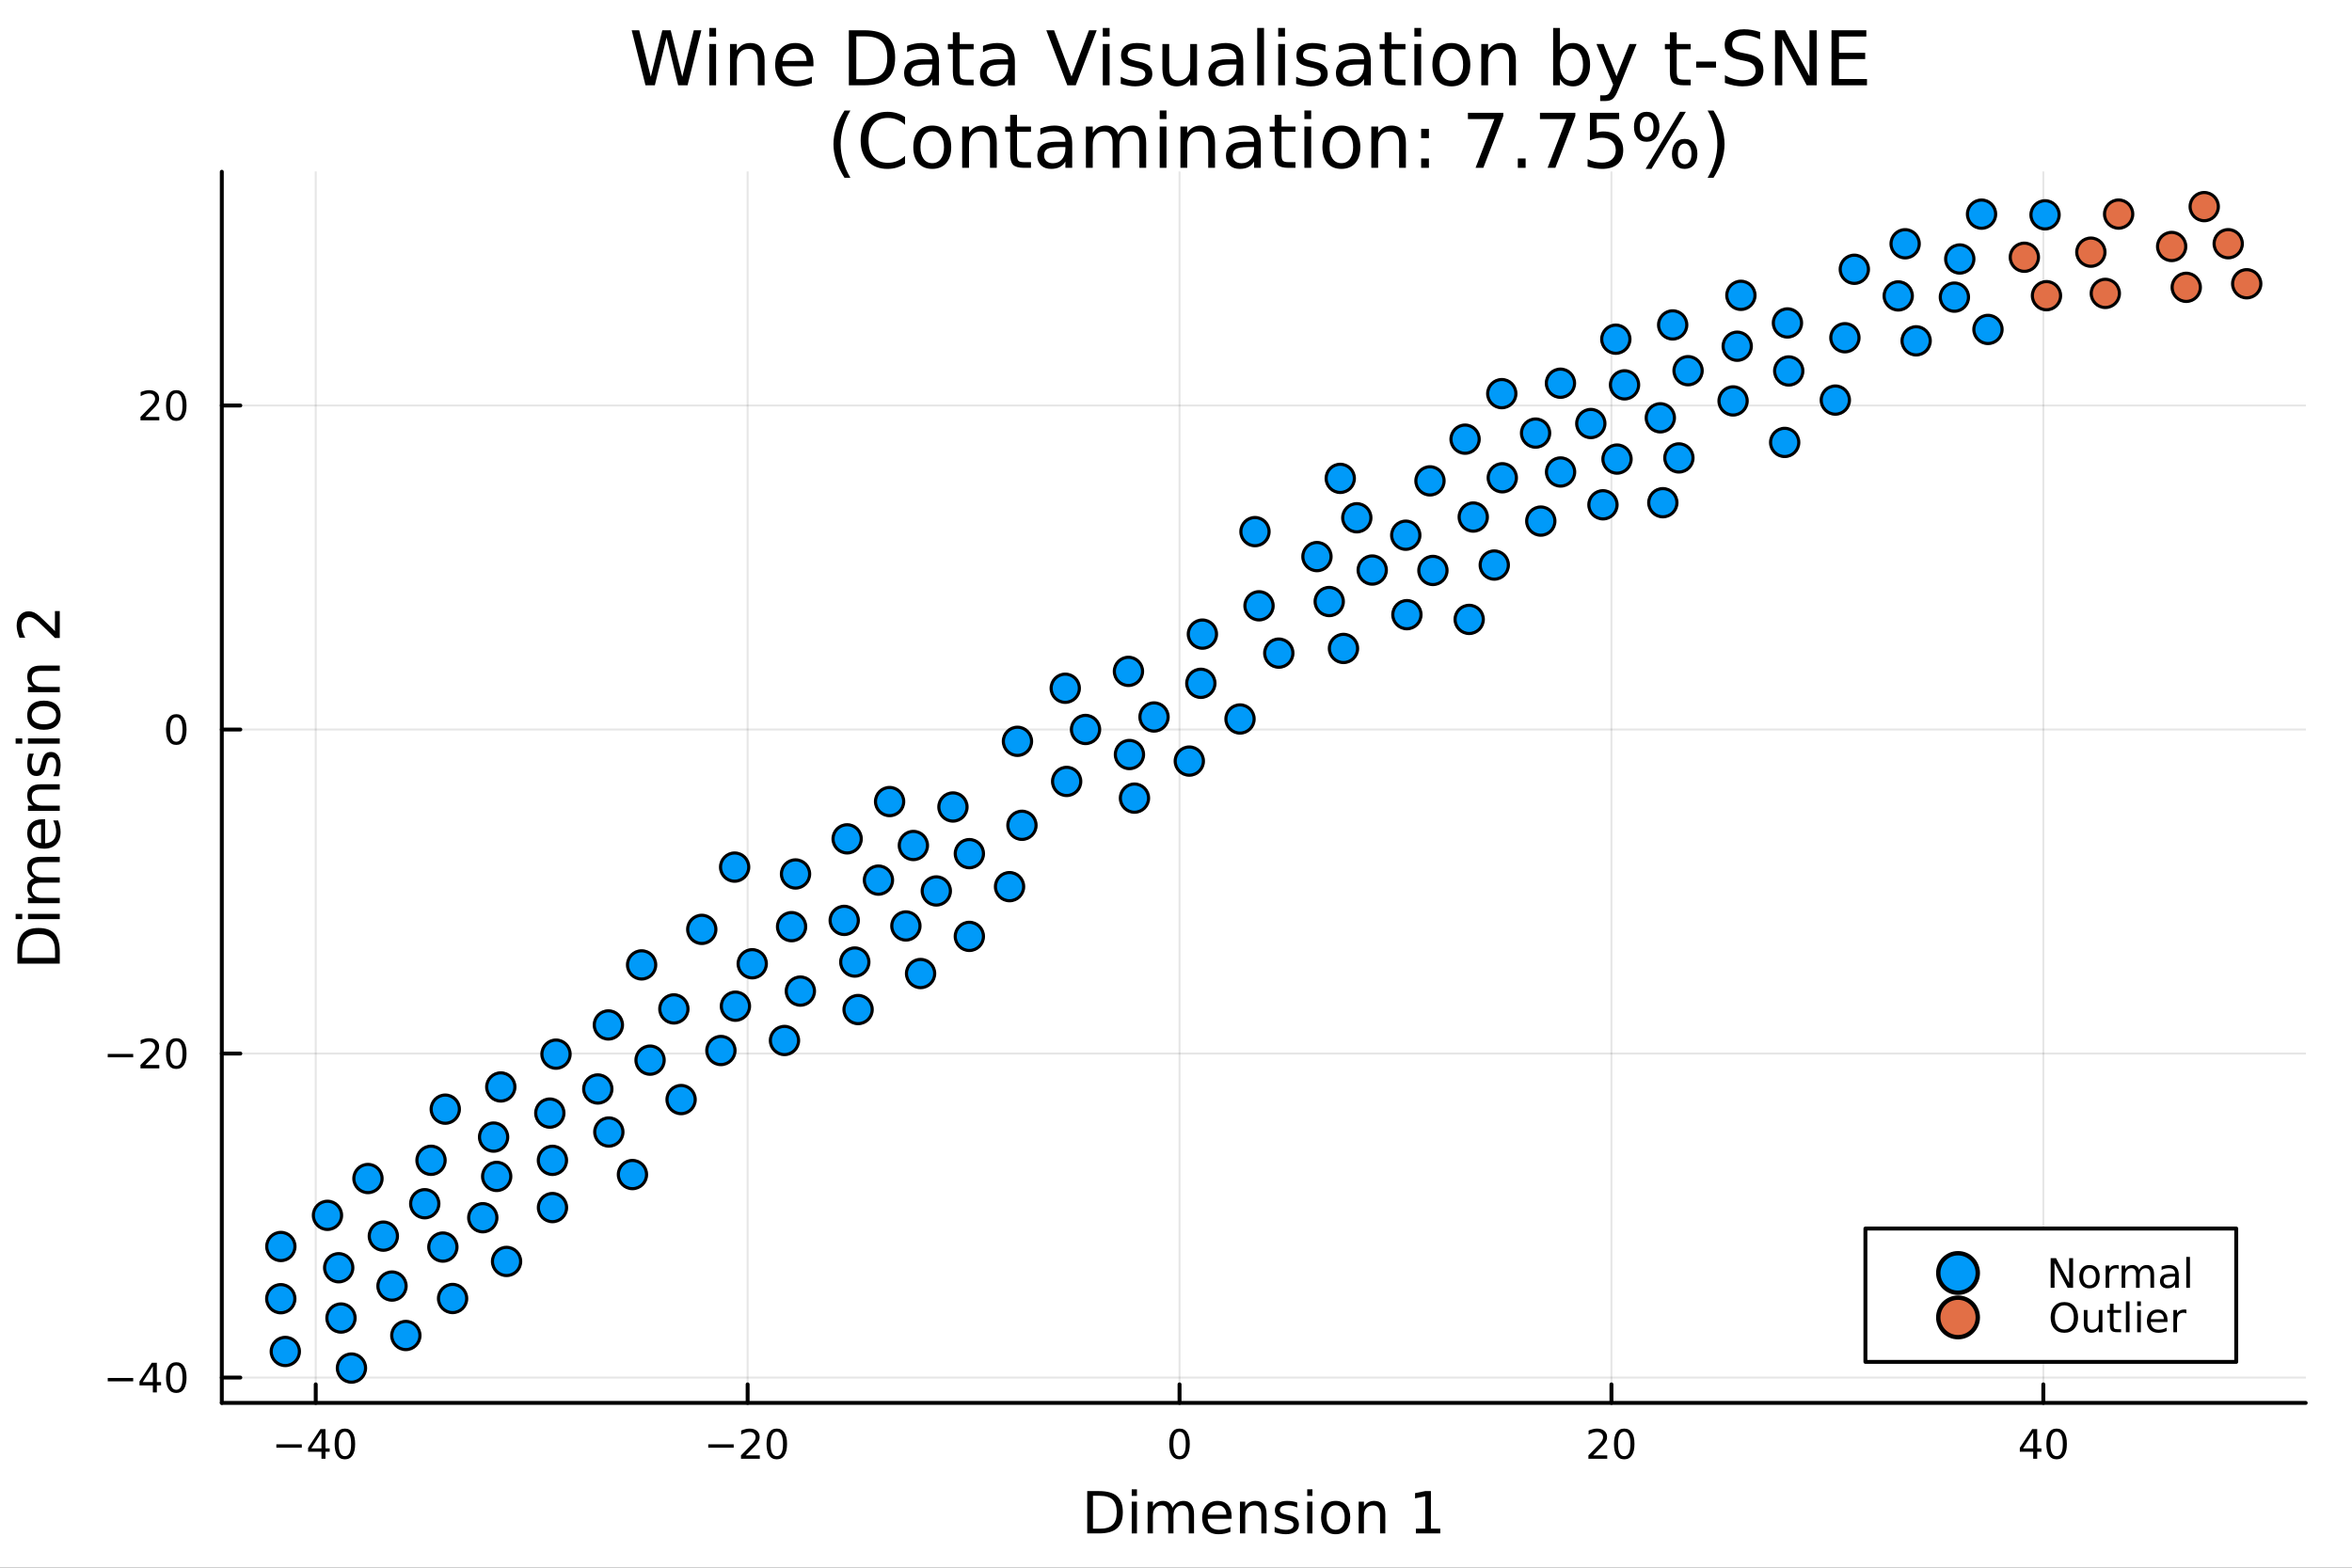 <?xml version="1.0" encoding="utf-8"?>
<svg xmlns="http://www.w3.org/2000/svg" xmlns:xlink="http://www.w3.org/1999/xlink" width="600" height="400" viewBox="0 0 2400 1600">
<rect x="0" y="0" width="2400" height="1600" fill="#333333" stroke="none"/>
<defs>
  <clipPath id="clip790">
    <rect x="0" y="0" width="2400" height="1600"/>
  </clipPath>
</defs>
<path clip-path="url(#clip790)" d="
M0 1600 L2400 1600 L2400 0 L0 0  Z
  " fill="#ffffff" fill-rule="evenodd" fill-opacity="1"/>
<defs>
  <clipPath id="clip791">
    <rect x="480" y="0" width="1681" height="1600"/>
  </clipPath>
</defs>
<path clip-path="url(#clip790)" d="
M226.33 1431.82 L2352.76 1431.82 L2352.76 175.312 L226.33 175.312  Z
  " fill="#ffffff" fill-rule="evenodd" fill-opacity="1"/>
<defs>
  <clipPath id="clip792">
    <rect x="226" y="175" width="2127" height="1258"/>
  </clipPath>
</defs>
<polyline clip-path="url(#clip792)" style="stroke:#000000; stroke-linecap:round; stroke-linejoin:round; stroke-width:2; stroke-opacity:0.1; fill:none" points="
  322.186,1431.82 322.186,175.312 
  "/>
<polyline clip-path="url(#clip792)" style="stroke:#000000; stroke-linecap:round; stroke-linejoin:round; stroke-width:2; stroke-opacity:0.1; fill:none" points="
  762.9,1431.82 762.9,175.312 
  "/>
<polyline clip-path="url(#clip792)" style="stroke:#000000; stroke-linecap:round; stroke-linejoin:round; stroke-width:2; stroke-opacity:0.1; fill:none" points="
  1203.61,1431.82 1203.61,175.312 
  "/>
<polyline clip-path="url(#clip792)" style="stroke:#000000; stroke-linecap:round; stroke-linejoin:round; stroke-width:2; stroke-opacity:0.1; fill:none" points="
  1644.33,1431.82 1644.33,175.312 
  "/>
<polyline clip-path="url(#clip792)" style="stroke:#000000; stroke-linecap:round; stroke-linejoin:round; stroke-width:2; stroke-opacity:0.1; fill:none" points="
  2085.04,1431.82 2085.04,175.312 
  "/>
<polyline clip-path="url(#clip790)" style="stroke:#000000; stroke-linecap:round; stroke-linejoin:round; stroke-width:4; stroke-opacity:1; fill:none" points="
  226.33,1431.82 2352.76,1431.82 
  "/>
<polyline clip-path="url(#clip790)" style="stroke:#000000; stroke-linecap:round; stroke-linejoin:round; stroke-width:4; stroke-opacity:1; fill:none" points="
  322.186,1431.82 322.186,1412.92 
  "/>
<polyline clip-path="url(#clip790)" style="stroke:#000000; stroke-linecap:round; stroke-linejoin:round; stroke-width:4; stroke-opacity:1; fill:none" points="
  762.9,1431.82 762.9,1412.92 
  "/>
<polyline clip-path="url(#clip790)" style="stroke:#000000; stroke-linecap:round; stroke-linejoin:round; stroke-width:4; stroke-opacity:1; fill:none" points="
  1203.61,1431.82 1203.61,1412.92 
  "/>
<polyline clip-path="url(#clip790)" style="stroke:#000000; stroke-linecap:round; stroke-linejoin:round; stroke-width:4; stroke-opacity:1; fill:none" points="
  1644.33,1431.82 1644.33,1412.92 
  "/>
<polyline clip-path="url(#clip790)" style="stroke:#000000; stroke-linecap:round; stroke-linejoin:round; stroke-width:4; stroke-opacity:1; fill:none" points="
  2085.04,1431.82 2085.04,1412.92 
  "/>
<path clip-path="url(#clip790)" d="M281.991 1474.09 L307.957 1474.09 L307.957 1477.54 L281.991 1477.54 L281.991 1474.09 Z" fill="#000000" fill-rule="evenodd" fill-opacity="1" /><path clip-path="url(#clip790)" d="M328.03 1462.14 L317.7 1478.29 L328.03 1478.29 L328.03 1462.14 M326.956 1458.58 L332.101 1458.58 L332.101 1478.29 L336.415 1478.29 L336.415 1481.69 L332.101 1481.69 L332.101 1488.82 L328.03 1488.82 L328.03 1481.69 L314.378 1481.69 L314.378 1477.74 L326.956 1458.58 Z" fill="#000000" fill-rule="evenodd" fill-opacity="1" /><path clip-path="url(#clip790)" d="M351.93 1461.27 Q348.77 1461.27 347.17 1464.39 Q345.59 1467.49 345.59 1473.73 Q345.59 1479.95 347.17 1483.07 Q348.77 1486.17 351.93 1486.17 Q355.11 1486.17 356.69 1483.07 Q358.29 1479.95 358.29 1473.73 Q358.29 1467.49 356.69 1464.39 Q355.11 1461.27 351.93 1461.27 M351.93 1458.03 Q357.014 1458.03 359.687 1462.06 Q362.381 1466.07 362.381 1473.73 Q362.381 1481.37 359.687 1485.4 Q357.014 1489.41 351.93 1489.41 Q346.846 1489.41 344.152 1485.4 Q341.479 1481.37 341.479 1473.73 Q341.479 1466.07 344.152 1462.06 Q346.846 1458.03 351.93 1458.03 Z" fill="#000000" fill-rule="evenodd" fill-opacity="1" /><path clip-path="url(#clip790)" d="M722.705 1474.09 L748.671 1474.09 L748.671 1477.54 L722.705 1477.54 L722.705 1474.09 Z" fill="#000000" fill-rule="evenodd" fill-opacity="1" /><path clip-path="url(#clip790)" d="M761.026 1485.38 L775.306 1485.38 L775.306 1488.82 L756.104 1488.82 L756.104 1485.38 Q758.434 1482.97 762.444 1478.92 Q766.475 1474.84 767.508 1473.67 Q769.472 1471.46 770.242 1469.94 Q771.032 1468.4 771.032 1466.92 Q771.032 1464.51 769.331 1463 Q767.65 1461.48 764.935 1461.48 Q763.011 1461.48 760.864 1462.14 Q758.738 1462.81 756.307 1464.17 L756.307 1460.04 Q758.778 1459.05 760.925 1458.54 Q763.072 1458.03 764.854 1458.03 Q769.554 1458.03 772.349 1460.38 Q775.144 1462.73 775.144 1466.66 Q775.144 1468.52 774.435 1470.21 Q773.746 1471.87 771.903 1474.14 Q771.397 1474.72 768.683 1477.54 Q765.968 1480.33 761.026 1485.38 Z" fill="#000000" fill-rule="evenodd" fill-opacity="1" /><path clip-path="url(#clip790)" d="M792.644 1461.27 Q789.484 1461.27 787.884 1464.39 Q786.304 1467.49 786.304 1473.73 Q786.304 1479.95 787.884 1483.07 Q789.484 1486.17 792.644 1486.17 Q795.824 1486.17 797.403 1483.07 Q799.004 1479.95 799.004 1473.73 Q799.004 1467.49 797.403 1464.39 Q795.824 1461.27 792.644 1461.27 M792.644 1458.03 Q797.728 1458.03 800.401 1462.06 Q803.095 1466.07 803.095 1473.73 Q803.095 1481.37 800.401 1485.4 Q797.728 1489.41 792.644 1489.41 Q787.56 1489.41 784.866 1485.4 Q782.192 1481.37 782.192 1473.73 Q782.192 1466.07 784.866 1462.06 Q787.56 1458.03 792.644 1458.03 Z" fill="#000000" fill-rule="evenodd" fill-opacity="1" /><path clip-path="url(#clip790)" d="M1203.61 1461.27 Q1200.45 1461.27 1198.85 1464.39 Q1197.27 1467.49 1197.27 1473.73 Q1197.27 1479.95 1198.85 1483.07 Q1200.45 1486.17 1203.61 1486.17 Q1206.79 1486.17 1208.37 1483.07 Q1209.97 1479.95 1209.97 1473.73 Q1209.97 1467.49 1208.37 1464.39 Q1206.79 1461.27 1203.61 1461.27 M1203.61 1458.03 Q1208.7 1458.03 1211.37 1462.06 Q1214.06 1466.07 1214.06 1473.73 Q1214.06 1481.37 1211.37 1485.4 Q1208.7 1489.41 1203.61 1489.41 Q1198.53 1489.41 1195.84 1485.4 Q1193.16 1481.37 1193.16 1473.73 Q1193.16 1466.07 1195.84 1462.06 Q1198.53 1458.03 1203.61 1458.03 Z" fill="#000000" fill-rule="evenodd" fill-opacity="1" /><path clip-path="url(#clip790)" d="M1625.75 1485.38 L1640.03 1485.38 L1640.03 1488.82 L1620.83 1488.82 L1620.83 1485.38 Q1623.16 1482.97 1627.17 1478.92 Q1631.2 1474.84 1632.24 1473.67 Q1634.2 1471.46 1634.97 1469.94 Q1635.76 1468.4 1635.76 1466.92 Q1635.76 1464.51 1634.06 1463 Q1632.38 1461.48 1629.66 1461.48 Q1627.74 1461.48 1625.59 1462.14 Q1623.47 1462.81 1621.03 1464.17 L1621.03 1460.04 Q1623.51 1459.05 1625.65 1458.54 Q1627.8 1458.03 1629.58 1458.03 Q1634.28 1458.03 1637.08 1460.38 Q1639.87 1462.73 1639.87 1466.66 Q1639.87 1468.52 1639.16 1470.21 Q1638.47 1471.87 1636.63 1474.14 Q1636.12 1474.72 1633.41 1477.54 Q1630.7 1480.33 1625.75 1485.38 Z" fill="#000000" fill-rule="evenodd" fill-opacity="1" /><path clip-path="url(#clip790)" d="M1657.37 1461.27 Q1654.21 1461.27 1652.61 1464.39 Q1651.03 1467.49 1651.03 1473.73 Q1651.03 1479.95 1652.61 1483.07 Q1654.21 1486.17 1657.37 1486.17 Q1660.55 1486.17 1662.13 1483.07 Q1663.73 1479.95 1663.73 1473.73 Q1663.73 1467.49 1662.13 1464.39 Q1660.55 1461.27 1657.37 1461.27 M1657.37 1458.03 Q1662.46 1458.03 1665.13 1462.06 Q1667.82 1466.07 1667.82 1473.73 Q1667.82 1481.37 1665.13 1485.4 Q1662.46 1489.41 1657.37 1489.41 Q1652.29 1489.41 1649.59 1485.4 Q1646.92 1481.37 1646.92 1473.73 Q1646.92 1466.07 1649.59 1462.06 Q1652.29 1458.03 1657.37 1458.03 Z" fill="#000000" fill-rule="evenodd" fill-opacity="1" /><path clip-path="url(#clip790)" d="M2074.69 1462.14 L2064.36 1478.29 L2074.69 1478.29 L2074.69 1462.14 M2073.62 1458.58 L2078.76 1458.58 L2078.76 1478.29 L2083.08 1478.29 L2083.08 1481.69 L2078.76 1481.69 L2078.76 1488.82 L2074.69 1488.82 L2074.69 1481.69 L2061.04 1481.69 L2061.04 1477.74 L2073.62 1458.58 Z" fill="#000000" fill-rule="evenodd" fill-opacity="1" /><path clip-path="url(#clip790)" d="M2098.59 1461.27 Q2095.43 1461.27 2093.83 1464.39 Q2092.25 1467.49 2092.25 1473.73 Q2092.25 1479.95 2093.83 1483.07 Q2095.43 1486.17 2098.59 1486.17 Q2101.77 1486.17 2103.35 1483.07 Q2104.95 1479.95 2104.95 1473.73 Q2104.95 1467.49 2103.35 1464.39 Q2101.77 1461.27 2098.59 1461.27 M2098.59 1458.03 Q2103.68 1458.03 2106.35 1462.06 Q2109.04 1466.07 2109.04 1473.73 Q2109.04 1481.37 2106.35 1485.4 Q2103.68 1489.41 2098.59 1489.41 Q2093.51 1489.41 2090.81 1485.4 Q2088.14 1481.37 2088.14 1473.73 Q2088.14 1466.07 2090.81 1462.06 Q2093.51 1458.03 2098.59 1458.03 Z" fill="#000000" fill-rule="evenodd" fill-opacity="1" /><path clip-path="url(#clip790)" d="M1115.27 1526.62 L1115.27 1560.22 L1122.33 1560.22 Q1131.27 1560.22 1135.41 1556.17 Q1139.57 1552.11 1139.57 1543.38 Q1139.57 1534.7 1135.41 1530.67 Q1131.27 1526.62 1122.33 1526.62 L1115.27 1526.62 M1109.42 1521.82 L1121.43 1521.82 Q1133.99 1521.82 1139.86 1527.06 Q1145.74 1532.27 1145.74 1543.38 Q1145.74 1554.55 1139.83 1559.78 Q1133.93 1565.02 1121.43 1565.02 L1109.42 1565.02 L1109.42 1521.82 Z" fill="#000000" fill-rule="evenodd" fill-opacity="1" /><path clip-path="url(#clip790)" d="M1154.82 1532.61 L1160.15 1532.61 L1160.15 1565.02 L1154.82 1565.02 L1154.82 1532.61 M1154.82 1520 L1160.15 1520 L1160.15 1526.74 L1154.82 1526.74 L1154.82 1520 Z" fill="#000000" fill-rule="evenodd" fill-opacity="1" /><path clip-path="url(#clip790)" d="M1196.52 1538.83 Q1198.51 1535.25 1201.29 1533.54 Q1204.07 1531.83 1207.83 1531.83 Q1212.89 1531.83 1215.64 1535.39 Q1218.39 1538.92 1218.39 1545.46 L1218.39 1565.02 L1213.04 1565.02 L1213.04 1545.63 Q1213.04 1540.97 1211.39 1538.72 Q1209.74 1536.46 1206.35 1536.46 Q1202.22 1536.46 1199.82 1539.21 Q1197.41 1541.96 1197.41 1546.7 L1197.41 1565.02 L1192.06 1565.02 L1192.06 1545.63 Q1192.06 1540.95 1190.41 1538.72 Q1188.76 1536.46 1185.32 1536.46 Q1181.24 1536.46 1178.84 1539.24 Q1176.44 1541.99 1176.44 1546.7 L1176.44 1565.02 L1171.08 1565.02 L1171.08 1532.61 L1176.44 1532.61 L1176.44 1537.65 Q1178.26 1534.67 1180.81 1533.25 Q1183.35 1531.83 1186.85 1531.83 Q1190.38 1531.83 1192.84 1533.63 Q1195.33 1535.42 1196.52 1538.83 Z" fill="#000000" fill-rule="evenodd" fill-opacity="1" /><path clip-path="url(#clip790)" d="M1256.73 1547.49 L1256.73 1550.09 L1232.25 1550.09 Q1232.6 1555.59 1235.55 1558.48 Q1238.53 1561.35 1243.83 1561.35 Q1246.89 1561.35 1249.76 1560.59 Q1252.65 1559.84 1255.49 1558.34 L1255.49 1563.37 Q1252.62 1564.59 1249.61 1565.22 Q1246.6 1565.86 1243.51 1565.86 Q1235.75 1565.86 1231.21 1561.35 Q1226.7 1556.83 1226.7 1549.13 Q1226.7 1541.18 1230.98 1536.52 Q1235.29 1531.83 1242.58 1531.83 Q1249.12 1531.83 1252.91 1536.06 Q1256.73 1540.25 1256.73 1547.49 M1251.41 1545.92 Q1251.35 1541.55 1248.95 1538.95 Q1246.57 1536.35 1242.64 1536.35 Q1238.18 1536.35 1235.49 1538.86 Q1232.83 1541.38 1232.43 1545.95 L1251.41 1545.92 Z" fill="#000000" fill-rule="evenodd" fill-opacity="1" /><path clip-path="url(#clip790)" d="M1292.41 1545.46 L1292.41 1565.02 L1287.08 1565.02 L1287.08 1545.63 Q1287.08 1541.03 1285.29 1538.75 Q1283.5 1536.46 1279.91 1536.46 Q1275.6 1536.46 1273.11 1539.21 Q1270.62 1541.96 1270.62 1546.7 L1270.62 1565.02 L1265.27 1565.02 L1265.27 1532.61 L1270.62 1532.61 L1270.62 1537.65 Q1272.53 1534.72 1275.1 1533.28 Q1277.71 1531.83 1281.09 1531.83 Q1286.68 1531.83 1289.54 1535.3 Q1292.41 1538.75 1292.41 1545.46 Z" fill="#000000" fill-rule="evenodd" fill-opacity="1" /><path clip-path="url(#clip790)" d="M1323.69 1533.57 L1323.69 1538.6 Q1321.43 1537.44 1319 1536.87 Q1316.57 1536.29 1313.96 1536.29 Q1310 1536.29 1308 1537.5 Q1306.04 1538.72 1306.04 1541.15 Q1306.04 1543 1307.45 1544.07 Q1308.87 1545.11 1313.15 1546.07 L1314.98 1546.47 Q1320.65 1547.69 1323.02 1549.92 Q1325.42 1552.11 1325.42 1556.08 Q1325.42 1560.59 1321.83 1563.23 Q1318.28 1565.86 1312.03 1565.86 Q1309.42 1565.86 1306.59 1565.34 Q1303.78 1564.85 1300.65 1563.83 L1300.65 1558.34 Q1303.61 1559.87 1306.47 1560.65 Q1309.33 1561.4 1312.14 1561.4 Q1315.9 1561.4 1317.93 1560.13 Q1319.95 1558.83 1319.95 1556.48 Q1319.95 1554.31 1318.48 1553.16 Q1317.03 1552 1312.08 1550.93 L1310.23 1550.49 Q1305.28 1549.45 1303.08 1547.31 Q1300.89 1545.14 1300.89 1541.38 Q1300.89 1536.81 1304.13 1534.32 Q1307.37 1531.83 1313.33 1531.83 Q1316.28 1531.83 1318.88 1532.27 Q1321.49 1532.7 1323.69 1533.57 Z" fill="#000000" fill-rule="evenodd" fill-opacity="1" /><path clip-path="url(#clip790)" d="M1333.9 1532.61 L1339.22 1532.61 L1339.22 1565.02 L1333.9 1565.02 L1333.9 1532.61 M1333.9 1520 L1339.22 1520 L1339.22 1526.74 L1333.9 1526.74 L1333.9 1520 Z" fill="#000000" fill-rule="evenodd" fill-opacity="1" /><path clip-path="url(#clip790)" d="M1362.92 1536.35 Q1358.64 1536.35 1356.15 1539.7 Q1353.66 1543.03 1353.66 1548.85 Q1353.66 1554.66 1356.12 1558.02 Q1358.61 1561.35 1362.92 1561.35 Q1367.18 1561.35 1369.66 1557.99 Q1372.15 1554.63 1372.15 1548.85 Q1372.15 1543.09 1369.66 1539.73 Q1367.18 1536.35 1362.92 1536.35 M1362.92 1531.83 Q1369.87 1531.83 1373.83 1536.35 Q1377.79 1540.86 1377.79 1548.85 Q1377.79 1556.8 1373.83 1561.35 Q1369.87 1565.86 1362.92 1565.86 Q1355.95 1565.86 1351.98 1561.35 Q1348.05 1556.8 1348.05 1548.85 Q1348.05 1540.86 1351.98 1536.35 Q1355.95 1531.83 1362.92 1531.83 Z" fill="#000000" fill-rule="evenodd" fill-opacity="1" /><path clip-path="url(#clip790)" d="M1413.56 1545.46 L1413.56 1565.02 L1408.23 1565.02 L1408.23 1545.63 Q1408.23 1541.03 1406.44 1538.75 Q1404.65 1536.46 1401.06 1536.46 Q1396.75 1536.46 1394.26 1539.21 Q1391.77 1541.96 1391.77 1546.7 L1391.77 1565.02 L1386.42 1565.02 L1386.42 1532.61 L1391.77 1532.61 L1391.77 1537.65 Q1393.68 1534.72 1396.26 1533.28 Q1398.86 1531.83 1402.25 1531.83 Q1407.83 1531.83 1410.69 1535.3 Q1413.56 1538.75 1413.56 1545.46 Z" fill="#000000" fill-rule="evenodd" fill-opacity="1" /><path clip-path="url(#clip790)" d="M1444.78 1560.1 L1454.33 1560.1 L1454.33 1527.14 L1443.94 1529.23 L1443.94 1523.9 L1454.27 1521.82 L1460.12 1521.82 L1460.12 1560.1 L1469.66 1560.1 L1469.66 1565.02 L1444.78 1565.02 L1444.78 1560.1 Z" fill="#000000" fill-rule="evenodd" fill-opacity="1" /><polyline clip-path="url(#clip792)" style="stroke:#000000; stroke-linecap:round; stroke-linejoin:round; stroke-width:2; stroke-opacity:0.1; fill:none" points="
  226.33,1405.97 2352.76,1405.97 
  "/>
<polyline clip-path="url(#clip792)" style="stroke:#000000; stroke-linecap:round; stroke-linejoin:round; stroke-width:2; stroke-opacity:0.1; fill:none" points="
  226.33,1075.27 2352.76,1075.27 
  "/>
<polyline clip-path="url(#clip792)" style="stroke:#000000; stroke-linecap:round; stroke-linejoin:round; stroke-width:2; stroke-opacity:0.1; fill:none" points="
  226.33,744.557 2352.76,744.557 
  "/>
<polyline clip-path="url(#clip792)" style="stroke:#000000; stroke-linecap:round; stroke-linejoin:round; stroke-width:2; stroke-opacity:0.1; fill:none" points="
  226.33,413.849 2352.76,413.849 
  "/>
<polyline clip-path="url(#clip790)" style="stroke:#000000; stroke-linecap:round; stroke-linejoin:round; stroke-width:4; stroke-opacity:1; fill:none" points="
  226.33,1431.82 226.33,175.312 
  "/>
<polyline clip-path="url(#clip790)" style="stroke:#000000; stroke-linecap:round; stroke-linejoin:round; stroke-width:4; stroke-opacity:1; fill:none" points="
  226.33,1405.97 245.228,1405.97 
  "/>
<polyline clip-path="url(#clip790)" style="stroke:#000000; stroke-linecap:round; stroke-linejoin:round; stroke-width:4; stroke-opacity:1; fill:none" points="
  226.33,1075.27 245.228,1075.27 
  "/>
<polyline clip-path="url(#clip790)" style="stroke:#000000; stroke-linecap:round; stroke-linejoin:round; stroke-width:4; stroke-opacity:1; fill:none" points="
  226.33,744.557 245.228,744.557 
  "/>
<polyline clip-path="url(#clip790)" style="stroke:#000000; stroke-linecap:round; stroke-linejoin:round; stroke-width:4; stroke-opacity:1; fill:none" points="
  226.33,413.849 245.228,413.849 
  "/>
<path clip-path="url(#clip790)" d="M109.94 1406.37 L135.906 1406.37 L135.906 1409.81 L109.94 1409.81 L109.94 1406.37 Z" fill="#000000" fill-rule="evenodd" fill-opacity="1" /><path clip-path="url(#clip790)" d="M155.979 1394.42 L145.649 1410.56 L155.979 1410.56 L155.979 1394.42 M154.905 1390.85 L160.05 1390.85 L160.05 1410.56 L164.364 1410.56 L164.364 1413.96 L160.05 1413.96 L160.05 1421.09 L155.979 1421.09 L155.979 1413.96 L142.327 1413.96 L142.327 1410.01 L154.905 1390.85 Z" fill="#000000" fill-rule="evenodd" fill-opacity="1" /><path clip-path="url(#clip790)" d="M179.879 1393.55 Q176.719 1393.55 175.119 1396.67 Q173.539 1399.77 173.539 1406 Q173.539 1412.22 175.119 1415.34 Q176.719 1418.44 179.879 1418.44 Q183.059 1418.44 184.639 1415.34 Q186.239 1412.22 186.239 1406 Q186.239 1399.77 184.639 1396.67 Q183.059 1393.55 179.879 1393.55 M179.879 1390.31 Q184.963 1390.31 187.637 1394.34 Q190.33 1398.35 190.33 1406 Q190.33 1413.64 187.637 1417.67 Q184.963 1421.68 179.879 1421.68 Q174.795 1421.68 172.101 1417.67 Q169.428 1413.64 169.428 1406 Q169.428 1398.35 172.101 1394.34 Q174.795 1390.31 179.879 1390.31 Z" fill="#000000" fill-rule="evenodd" fill-opacity="1" /><path clip-path="url(#clip790)" d="M109.94 1075.66 L135.906 1075.66 L135.906 1079.1 L109.94 1079.1 L109.94 1075.66 Z" fill="#000000" fill-rule="evenodd" fill-opacity="1" /><path clip-path="url(#clip790)" d="M148.262 1086.94 L162.541 1086.94 L162.541 1090.39 L143.34 1090.39 L143.34 1086.94 Q145.669 1084.53 149.68 1080.48 Q153.71 1076.41 154.743 1075.24 Q156.708 1073.03 157.478 1071.51 Q158.267 1069.97 158.267 1068.49 Q158.267 1066.08 156.566 1064.56 Q154.885 1063.04 152.171 1063.04 Q150.247 1063.04 148.1 1063.71 Q145.973 1064.38 143.542 1065.74 L143.542 1061.6 Q146.013 1060.61 148.16 1060.11 Q150.307 1059.6 152.09 1059.6 Q156.789 1059.6 159.584 1061.95 Q162.379 1064.3 162.379 1068.23 Q162.379 1070.09 161.67 1071.77 Q160.982 1073.43 159.138 1075.7 Q158.632 1076.29 155.918 1079.1 Q153.204 1081.9 148.262 1086.94 Z" fill="#000000" fill-rule="evenodd" fill-opacity="1" /><path clip-path="url(#clip790)" d="M179.879 1062.84 Q176.719 1062.84 175.119 1065.96 Q173.539 1069.06 173.539 1075.3 Q173.539 1081.51 175.119 1084.63 Q176.719 1087.73 179.879 1087.73 Q183.059 1087.73 184.639 1084.63 Q186.239 1081.51 186.239 1075.3 Q186.239 1069.06 184.639 1065.96 Q183.059 1062.84 179.879 1062.84 M179.879 1059.6 Q184.963 1059.6 187.637 1063.63 Q190.33 1067.64 190.33 1075.3 Q190.33 1082.93 187.637 1086.96 Q184.963 1090.97 179.879 1090.97 Q174.795 1090.97 172.101 1086.96 Q169.428 1082.93 169.428 1075.3 Q169.428 1067.64 172.101 1063.63 Q174.795 1059.6 179.879 1059.6 Z" fill="#000000" fill-rule="evenodd" fill-opacity="1" /><path clip-path="url(#clip790)" d="M179.879 732.131 Q176.719 732.131 175.119 735.25 Q173.539 738.349 173.539 744.588 Q173.539 750.806 175.119 753.925 Q176.719 757.024 179.879 757.024 Q183.059 757.024 184.639 753.925 Q186.239 750.806 186.239 744.588 Q186.239 738.349 184.639 735.25 Q183.059 732.131 179.879 732.131 M179.879 728.89 Q184.963 728.89 187.637 732.921 Q190.33 736.931 190.33 744.588 Q190.33 752.223 187.637 756.254 Q184.963 760.265 179.879 760.265 Q174.795 760.265 172.101 756.254 Q169.428 752.223 169.428 744.588 Q169.428 736.931 172.101 732.921 Q174.795 728.89 179.879 728.89 Z" fill="#000000" fill-rule="evenodd" fill-opacity="1" /><path clip-path="url(#clip790)" d="M148.262 425.525 L162.541 425.525 L162.541 428.969 L143.34 428.969 L143.34 425.525 Q145.669 423.115 149.68 419.064 Q153.71 414.993 154.743 413.818 Q156.708 411.611 157.478 410.091 Q158.267 408.552 158.267 407.074 Q158.267 404.663 156.566 403.144 Q154.885 401.625 152.171 401.625 Q150.247 401.625 148.1 402.293 Q145.973 402.962 143.542 404.319 L143.542 400.187 Q146.013 399.195 148.16 398.688 Q150.307 398.182 152.09 398.182 Q156.789 398.182 159.584 400.531 Q162.379 402.881 162.379 406.81 Q162.379 408.674 161.67 410.355 Q160.982 412.016 159.138 414.284 Q158.632 414.872 155.918 417.687 Q153.204 420.482 148.262 425.525 Z" fill="#000000" fill-rule="evenodd" fill-opacity="1" /><path clip-path="url(#clip790)" d="M179.879 401.423 Q176.719 401.423 175.119 404.542 Q173.539 407.641 173.539 413.879 Q173.539 420.097 175.119 423.216 Q176.719 426.315 179.879 426.315 Q183.059 426.315 184.639 423.216 Q186.239 420.097 186.239 413.879 Q186.239 407.641 184.639 404.542 Q183.059 401.423 179.879 401.423 M179.879 398.182 Q184.963 398.182 187.637 402.212 Q190.33 406.223 190.33 413.879 Q190.33 421.515 187.637 425.546 Q184.963 429.556 179.879 429.556 Q174.795 429.556 172.101 425.546 Q169.428 421.515 169.428 413.879 Q169.428 406.223 172.101 402.212 Q174.795 398.182 179.879 398.182 Z" fill="#000000" fill-rule="evenodd" fill-opacity="1" /><path clip-path="url(#clip790)" d="M22.583 977.61 L56.177 977.61 L56.177 970.55 Q56.177 961.609 52.126 957.471 Q48.075 953.305 39.337 953.305 Q30.656 953.305 26.634 957.471 Q22.583 961.609 22.583 970.55 L22.583 977.61 M17.78 983.455 L17.78 971.447 Q17.78 958.889 23.017 953.015 Q28.226 947.142 39.337 947.142 Q50.506 947.142 55.743 953.044 Q60.98 958.947 60.98 971.447 L60.98 983.455 L17.78 983.455 Z" fill="#000000" fill-rule="evenodd" fill-opacity="1" /><path clip-path="url(#clip790)" d="M28.573 938.056 L28.573 932.732 L60.98 932.732 L60.98 938.056 L28.573 938.056 M15.957 938.056 L15.957 932.732 L22.699 932.732 L22.699 938.056 L15.957 938.056 Z" fill="#000000" fill-rule="evenodd" fill-opacity="1" /><path clip-path="url(#clip790)" d="M34.794 896.361 Q31.206 894.364 29.499 891.586 Q27.792 888.809 27.792 885.047 Q27.792 879.983 31.351 877.235 Q34.881 874.486 41.42 874.486 L60.98 874.486 L60.98 879.839 L41.594 879.839 Q36.935 879.839 34.678 881.488 Q32.421 883.137 32.421 886.523 Q32.421 890.66 35.17 893.062 Q37.919 895.464 42.664 895.464 L60.98 895.464 L60.98 900.817 L41.594 900.817 Q36.906 900.817 34.678 902.466 Q32.421 904.115 32.421 907.558 Q32.421 911.638 35.199 914.04 Q37.948 916.442 42.664 916.442 L60.98 916.442 L60.98 921.795 L28.573 921.795 L28.573 916.442 L33.608 916.442 Q30.627 914.619 29.209 912.072 Q27.792 909.526 27.792 906.025 Q27.792 902.495 29.586 900.035 Q31.38 897.547 34.794 896.361 Z" fill="#000000" fill-rule="evenodd" fill-opacity="1" /><path clip-path="url(#clip790)" d="M43.446 836.147 L46.05 836.147 L46.05 860.626 Q51.547 860.279 54.441 857.327 Q57.305 854.347 57.305 849.052 Q57.305 845.985 56.553 843.12 Q55.801 840.227 54.296 837.391 L59.331 837.391 Q60.546 840.256 61.183 843.265 Q61.819 846.274 61.819 849.37 Q61.819 857.125 57.305 861.668 Q52.791 866.181 45.095 866.181 Q37.138 866.181 32.479 861.899 Q27.792 857.588 27.792 850.296 Q27.792 843.757 32.016 839.966 Q36.212 836.147 43.446 836.147 M41.883 841.471 Q37.514 841.529 34.91 843.93 Q32.306 846.303 32.306 850.238 Q32.306 854.694 34.823 857.385 Q37.34 860.047 41.912 860.452 L41.883 841.471 Z" fill="#000000" fill-rule="evenodd" fill-opacity="1" /><path clip-path="url(#clip790)" d="M41.42 800.47 L60.98 800.47 L60.98 805.794 L41.594 805.794 Q36.993 805.794 34.707 807.588 Q32.421 809.382 32.421 812.97 Q32.421 817.281 35.17 819.77 Q37.919 822.258 42.664 822.258 L60.98 822.258 L60.98 827.611 L28.573 827.611 L28.573 822.258 L33.608 822.258 Q30.685 820.348 29.238 817.773 Q27.792 815.169 27.792 811.784 Q27.792 806.199 31.264 803.335 Q34.707 800.47 41.42 800.47 Z" fill="#000000" fill-rule="evenodd" fill-opacity="1" /><path clip-path="url(#clip790)" d="M29.528 769.191 L34.562 769.191 Q33.405 771.448 32.826 773.879 Q32.248 776.309 32.248 778.913 Q32.248 782.877 33.463 784.874 Q34.678 786.842 37.109 786.842 Q38.961 786.842 40.031 785.424 Q41.073 784.006 42.028 779.724 L42.433 777.901 Q43.648 772.229 45.876 769.857 Q48.075 767.455 52.039 767.455 Q56.553 767.455 59.186 771.043 Q61.819 774.602 61.819 780.852 Q61.819 783.456 61.298 786.292 Q60.806 789.098 59.794 792.223 L54.296 792.223 Q55.83 789.272 56.611 786.408 Q57.363 783.543 57.363 780.736 Q57.363 776.975 56.09 774.949 Q54.788 772.924 52.444 772.924 Q50.274 772.924 49.117 774.399 Q47.959 775.846 46.889 780.794 L46.455 782.646 Q45.413 787.594 43.272 789.793 Q41.102 791.992 37.34 791.992 Q32.769 791.992 30.28 788.751 Q27.792 785.511 27.792 779.55 Q27.792 776.599 28.226 773.994 Q28.66 771.39 29.528 769.191 Z" fill="#000000" fill-rule="evenodd" fill-opacity="1" /><path clip-path="url(#clip790)" d="M28.573 758.977 L28.573 753.653 L60.98 753.653 L60.98 758.977 L28.573 758.977 M15.957 758.977 L15.957 753.653 L22.699 753.653 L22.699 758.977 L15.957 758.977 Z" fill="#000000" fill-rule="evenodd" fill-opacity="1" /><path clip-path="url(#clip790)" d="M32.306 729.955 Q32.306 734.238 35.662 736.726 Q38.989 739.214 44.806 739.214 Q50.621 739.214 53.978 736.755 Q57.305 734.267 57.305 729.955 Q57.305 725.702 53.949 723.213 Q50.593 720.725 44.806 720.725 Q39.047 720.725 35.691 723.213 Q32.306 725.702 32.306 729.955 M27.792 729.955 Q27.792 723.011 32.306 719.047 Q36.819 715.083 44.806 715.083 Q52.763 715.083 57.305 719.047 Q61.819 723.011 61.819 729.955 Q61.819 736.929 57.305 740.893 Q52.763 744.828 44.806 744.828 Q36.819 744.828 32.306 740.893 Q27.792 736.929 27.792 729.955 Z" fill="#000000" fill-rule="evenodd" fill-opacity="1" /><path clip-path="url(#clip790)" d="M41.42 679.319 L60.98 679.319 L60.98 684.643 L41.594 684.643 Q36.993 684.643 34.707 686.437 Q32.421 688.231 32.421 691.819 Q32.421 696.13 35.17 698.619 Q37.919 701.107 42.664 701.107 L60.98 701.107 L60.98 706.46 L28.573 706.46 L28.573 701.107 L33.608 701.107 Q30.685 699.197 29.238 696.622 Q27.792 694.018 27.792 690.633 Q27.792 685.048 31.264 682.184 Q34.707 679.319 41.42 679.319 Z" fill="#000000" fill-rule="evenodd" fill-opacity="1" /><path clip-path="url(#clip790)" d="M56.061 644.076 L56.061 623.677 L60.98 623.677 L60.98 651.107 L56.061 651.107 Q52.618 647.78 46.831 642.051 Q41.015 636.293 39.337 634.817 Q36.183 632.01 34.013 630.911 Q31.814 629.782 29.701 629.782 Q26.258 629.782 24.088 632.213 Q21.918 634.614 21.918 638.492 Q21.918 641.24 22.873 644.308 Q23.828 647.346 25.766 650.818 L19.863 650.818 Q18.446 647.288 17.722 644.221 Q16.999 641.154 16.999 638.607 Q16.999 631.894 20.355 627.901 Q23.712 623.908 29.325 623.908 Q31.987 623.908 34.389 624.921 Q36.761 625.905 40.002 628.538 Q40.841 629.261 44.863 633.139 Q48.856 637.016 56.061 644.076 Z" fill="#000000" fill-rule="evenodd" fill-opacity="1" /><path clip-path="url(#clip790)" d="M644.587 30.888 L652.261 30.888 L664.072 78.359 L675.846 30.888 L684.384 30.888 L696.196 78.359 L707.969 30.888 L715.68 30.888 L701.575 87.048 L692.02 87.048 L680.171 38.298 L668.21 87.048 L658.655 87.048 L644.587 30.888 Z" fill="#000000" fill-rule="evenodd" fill-opacity="1" /><path clip-path="url(#clip790)" d="M723.768 44.919 L730.689 44.919 L730.689 87.048 L723.768 87.048 L723.768 44.919 M723.768 28.518 L730.689 28.518 L730.689 37.283 L723.768 37.283 L723.768 28.518 Z" fill="#000000" fill-rule="evenodd" fill-opacity="1" /><path clip-path="url(#clip790)" d="M780.191 61.62 L780.191 87.048 L773.27 87.048 L773.27 61.846 Q773.27 55.865 770.938 52.893 Q768.606 49.922 763.941 49.922 Q758.336 49.922 755.102 53.495 Q751.867 57.068 751.867 63.237 L751.867 87.048 L744.908 87.048 L744.908 44.919 L751.867 44.919 L751.867 51.464 Q754.349 47.664 757.697 45.784 Q761.082 43.903 765.483 43.903 Q772.743 43.903 776.467 48.417 Q780.191 52.893 780.191 61.62 Z" fill="#000000" fill-rule="evenodd" fill-opacity="1" /><path clip-path="url(#clip790)" d="M830.032 64.253 L830.032 67.638 L798.209 67.638 Q798.66 74.785 802.497 78.547 Q806.372 82.271 813.255 82.271 Q817.242 82.271 820.966 81.293 Q824.728 80.315 828.414 78.359 L828.414 84.904 Q824.69 86.484 820.778 87.311 Q816.866 88.139 812.841 88.139 Q802.76 88.139 796.855 82.271 Q790.987 76.403 790.987 66.397 Q790.987 56.053 796.554 49.997 Q802.159 43.903 811.638 43.903 Q820.139 43.903 825.066 49.395 Q830.032 54.849 830.032 64.253 M823.11 62.222 Q823.035 56.542 819.913 53.156 Q816.829 49.771 811.713 49.771 Q805.92 49.771 802.422 53.044 Q798.961 56.316 798.435 62.259 L823.11 62.222 Z" fill="#000000" fill-rule="evenodd" fill-opacity="1" /><path clip-path="url(#clip790)" d="M873.779 37.132 L873.779 80.804 L882.957 80.804 Q894.58 80.804 899.959 75.538 Q905.376 70.272 905.376 58.912 Q905.376 47.627 899.959 42.398 Q894.58 37.132 882.957 37.132 L873.779 37.132 M866.18 30.888 L881.791 30.888 Q898.116 30.888 905.752 37.696 Q913.388 44.467 913.388 58.912 Q913.388 73.431 905.714 80.24 Q898.041 87.048 881.791 87.048 L866.18 87.048 L866.18 30.888 Z" fill="#000000" fill-rule="evenodd" fill-opacity="1" /><path clip-path="url(#clip790)" d="M944.345 65.871 Q935.957 65.871 932.722 67.789 Q929.487 69.707 929.487 74.334 Q929.487 78.02 931.895 80.202 Q934.34 82.346 938.515 82.346 Q944.27 82.346 947.731 78.284 Q951.229 74.183 951.229 67.413 L951.229 65.871 L944.345 65.871 M958.15 63.012 L958.15 87.048 L951.229 87.048 L951.229 80.653 Q948.859 84.49 945.323 86.333 Q941.787 88.139 936.672 88.139 Q930.202 88.139 926.365 84.528 Q922.566 80.879 922.566 74.785 Q922.566 67.676 927.305 64.065 Q932.083 60.454 941.524 60.454 L951.229 60.454 L951.229 59.777 Q951.229 55 948.069 52.404 Q944.947 49.771 939.267 49.771 Q935.656 49.771 932.233 50.636 Q928.81 51.501 925.65 53.232 L925.65 46.837 Q929.45 45.37 933.023 44.655 Q936.597 43.903 939.982 43.903 Q949.122 43.903 953.636 48.642 Q958.15 53.382 958.15 63.012 Z" fill="#000000" fill-rule="evenodd" fill-opacity="1" /><path clip-path="url(#clip790)" d="M979.253 32.957 L979.253 44.919 L993.509 44.919 L993.509 50.298 L979.253 50.298 L979.253 73.168 Q979.253 78.321 980.644 79.788 Q982.074 81.255 986.399 81.255 L993.509 81.255 L993.509 87.048 L986.399 87.048 Q978.387 87.048 975.341 84.076 Q972.294 81.067 972.294 73.168 L972.294 50.298 L967.216 50.298 L967.216 44.919 L972.294 44.919 L972.294 32.957 L979.253 32.957 Z" fill="#000000" fill-rule="evenodd" fill-opacity="1" /><path clip-path="url(#clip790)" d="M1021.76 65.871 Q1013.37 65.871 1010.13 67.789 Q1006.9 69.707 1006.9 74.334 Q1006.9 78.02 1009.31 80.202 Q1011.75 82.346 1015.93 82.346 Q1021.68 82.346 1025.14 78.284 Q1028.64 74.183 1028.64 67.413 L1028.64 65.871 L1021.76 65.871 M1035.56 63.012 L1035.56 87.048 L1028.64 87.048 L1028.64 80.653 Q1026.27 84.49 1022.74 86.333 Q1019.2 88.139 1014.08 88.139 Q1007.61 88.139 1003.78 84.528 Q999.979 80.879 999.979 74.785 Q999.979 67.676 1004.72 64.065 Q1009.5 60.454 1018.94 60.454 L1028.64 60.454 L1028.64 59.777 Q1028.64 55 1025.48 52.404 Q1022.36 49.771 1016.68 49.771 Q1013.07 49.771 1009.65 50.636 Q1006.22 51.501 1003.06 53.232 L1003.06 46.837 Q1006.86 45.37 1010.44 44.655 Q1014.01 43.903 1017.39 43.903 Q1026.54 43.903 1031.05 48.642 Q1035.56 53.382 1035.56 63.012 Z" fill="#000000" fill-rule="evenodd" fill-opacity="1" /><path clip-path="url(#clip790)" d="M1089.09 87.048 L1067.65 30.888 L1075.59 30.888 L1093.38 78.171 L1111.21 30.888 L1119.11 30.888 L1097.7 87.048 L1089.09 87.048 Z" fill="#000000" fill-rule="evenodd" fill-opacity="1" /><path clip-path="url(#clip790)" d="M1125.31 44.919 L1132.23 44.919 L1132.23 87.048 L1125.31 87.048 L1125.31 44.919 M1125.31 28.518 L1132.23 28.518 L1132.23 37.283 L1125.31 37.283 L1125.31 28.518 Z" fill="#000000" fill-rule="evenodd" fill-opacity="1" /><path clip-path="url(#clip790)" d="M1173.57 46.16 L1173.57 52.705 Q1170.64 51.2 1167.48 50.448 Q1164.32 49.696 1160.94 49.696 Q1155.78 49.696 1153.19 51.276 Q1150.63 52.855 1150.63 56.015 Q1150.63 58.423 1152.47 59.814 Q1154.32 61.169 1159.88 62.41 L1162.25 62.936 Q1169.62 64.516 1172.71 67.413 Q1175.83 70.272 1175.83 75.425 Q1175.83 81.293 1171.17 84.716 Q1166.54 88.139 1158.42 88.139 Q1155.03 88.139 1151.34 87.462 Q1147.69 86.822 1143.63 85.506 L1143.63 78.359 Q1147.47 80.352 1151.19 81.368 Q1154.92 82.346 1158.57 82.346 Q1163.46 82.346 1166.09 80.691 Q1168.72 78.998 1168.72 75.951 Q1168.72 73.13 1166.8 71.626 Q1164.92 70.121 1158.49 68.729 L1156.08 68.165 Q1149.65 66.811 1146.79 64.027 Q1143.93 61.206 1143.93 56.316 Q1143.93 50.373 1148.15 47.138 Q1152.36 43.903 1160.11 43.903 Q1163.94 43.903 1167.33 44.467 Q1170.72 45.031 1173.57 46.16 Z" fill="#000000" fill-rule="evenodd" fill-opacity="1" /><path clip-path="url(#clip790)" d="M1186.14 70.422 L1186.14 44.919 L1193.06 44.919 L1193.06 70.159 Q1193.06 76.139 1195.39 79.149 Q1197.72 82.12 1202.39 82.12 Q1207.99 82.12 1211.23 78.547 Q1214.5 74.973 1214.5 68.805 L1214.5 44.919 L1221.42 44.919 L1221.42 87.048 L1214.5 87.048 L1214.5 80.578 Q1211.98 84.415 1208.63 86.296 Q1205.32 88.139 1200.92 88.139 Q1193.66 88.139 1189.9 83.625 Q1186.14 79.111 1186.14 70.422 M1203.55 43.903 L1203.55 43.903 Z" fill="#000000" fill-rule="evenodd" fill-opacity="1" /><path clip-path="url(#clip790)" d="M1254.82 65.871 Q1246.44 65.871 1243.2 67.789 Q1239.97 69.707 1239.97 74.334 Q1239.97 78.02 1242.37 80.202 Q1244.82 82.346 1248.99 82.346 Q1254.75 82.346 1258.21 78.284 Q1261.71 74.183 1261.71 67.413 L1261.71 65.871 L1254.82 65.871 M1268.63 63.012 L1268.63 87.048 L1261.71 87.048 L1261.71 80.653 Q1259.34 84.49 1255.8 86.333 Q1252.27 88.139 1247.15 88.139 Q1240.68 88.139 1236.84 84.528 Q1233.04 80.879 1233.04 74.785 Q1233.04 67.676 1237.78 64.065 Q1242.56 60.454 1252 60.454 L1261.71 60.454 L1261.71 59.777 Q1261.71 55 1258.55 52.404 Q1255.43 49.771 1249.75 49.771 Q1246.13 49.771 1242.71 50.636 Q1239.29 51.501 1236.13 53.232 L1236.13 46.837 Q1239.93 45.37 1243.5 44.655 Q1247.08 43.903 1250.46 43.903 Q1259.6 43.903 1264.12 48.642 Q1268.63 53.382 1268.63 63.012 Z" fill="#000000" fill-rule="evenodd" fill-opacity="1" /><path clip-path="url(#clip790)" d="M1282.89 28.518 L1289.81 28.518 L1289.81 87.048 L1282.89 87.048 L1282.89 28.518 Z" fill="#000000" fill-rule="evenodd" fill-opacity="1" /><path clip-path="url(#clip790)" d="M1304.29 44.919 L1311.21 44.919 L1311.21 87.048 L1304.29 87.048 L1304.29 44.919 M1304.29 28.518 L1311.21 28.518 L1311.21 37.283 L1304.29 37.283 L1304.29 28.518 Z" fill="#000000" fill-rule="evenodd" fill-opacity="1" /><path clip-path="url(#clip790)" d="M1352.55 46.16 L1352.55 52.705 Q1349.62 51.2 1346.46 50.448 Q1343.3 49.696 1339.91 49.696 Q1334.76 49.696 1332.16 51.276 Q1329.6 52.855 1329.6 56.015 Q1329.6 58.423 1331.45 59.814 Q1333.29 61.169 1338.86 62.41 L1341.23 62.936 Q1348.6 64.516 1351.68 67.413 Q1354.81 70.272 1354.81 75.425 Q1354.81 81.293 1350.14 84.716 Q1345.52 88.139 1337.39 88.139 Q1334 88.139 1330.32 87.462 Q1326.67 86.822 1322.61 85.506 L1322.61 78.359 Q1326.44 80.352 1330.17 81.368 Q1333.89 82.346 1337.54 82.346 Q1342.43 82.346 1345.06 80.691 Q1347.7 78.998 1347.7 75.951 Q1347.7 73.13 1345.78 71.626 Q1343.9 70.121 1337.47 68.729 L1335.06 68.165 Q1328.63 66.811 1325.77 64.027 Q1322.91 61.206 1322.91 56.316 Q1322.91 50.373 1327.12 47.138 Q1331.33 43.903 1339.08 43.903 Q1342.92 43.903 1346.3 44.467 Q1349.69 45.031 1352.55 46.16 Z" fill="#000000" fill-rule="evenodd" fill-opacity="1" /><path clip-path="url(#clip790)" d="M1384.97 65.871 Q1376.59 65.871 1373.35 67.789 Q1370.12 69.707 1370.12 74.334 Q1370.12 78.02 1372.52 80.202 Q1374.97 82.346 1379.14 82.346 Q1384.9 82.346 1388.36 78.284 Q1391.86 74.183 1391.86 67.413 L1391.86 65.871 L1384.97 65.871 M1398.78 63.012 L1398.78 87.048 L1391.86 87.048 L1391.86 80.653 Q1389.49 84.49 1385.95 86.333 Q1382.42 88.139 1377.3 88.139 Q1370.83 88.139 1366.99 84.528 Q1363.19 80.879 1363.19 74.785 Q1363.19 67.676 1367.93 64.065 Q1372.71 60.454 1382.15 60.454 L1391.86 60.454 L1391.86 59.777 Q1391.86 55 1388.7 52.404 Q1385.58 49.771 1379.9 49.771 Q1376.28 49.771 1372.86 50.636 Q1369.44 51.501 1366.28 53.232 L1366.28 46.837 Q1370.08 45.37 1373.65 44.655 Q1377.22 43.903 1380.61 43.903 Q1389.75 43.903 1394.26 48.642 Q1398.78 53.382 1398.78 63.012 Z" fill="#000000" fill-rule="evenodd" fill-opacity="1" /><path clip-path="url(#clip790)" d="M1419.88 32.957 L1419.88 44.919 L1434.14 44.919 L1434.14 50.298 L1419.88 50.298 L1419.88 73.168 Q1419.88 78.321 1421.27 79.788 Q1422.7 81.255 1427.03 81.255 L1434.14 81.255 L1434.14 87.048 L1427.03 87.048 Q1419.02 87.048 1415.97 84.076 Q1412.92 81.067 1412.92 73.168 L1412.92 50.298 L1407.84 50.298 L1407.84 44.919 L1412.92 44.919 L1412.92 32.957 L1419.88 32.957 Z" fill="#000000" fill-rule="evenodd" fill-opacity="1" /><path clip-path="url(#clip790)" d="M1443.24 44.919 L1450.16 44.919 L1450.16 87.048 L1443.24 87.048 L1443.24 44.919 M1443.24 28.518 L1450.16 28.518 L1450.16 37.283 L1443.24 37.283 L1443.24 28.518 Z" fill="#000000" fill-rule="evenodd" fill-opacity="1" /><path clip-path="url(#clip790)" d="M1480.97 49.771 Q1475.4 49.771 1472.17 54.134 Q1468.93 58.46 1468.93 66.021 Q1468.93 73.582 1472.13 77.945 Q1475.36 82.271 1480.97 82.271 Q1486.5 82.271 1489.73 77.907 Q1492.97 73.544 1492.97 66.021 Q1492.97 58.535 1489.73 54.172 Q1486.5 49.771 1480.97 49.771 M1480.97 43.903 Q1490 43.903 1495.15 49.771 Q1500.3 55.639 1500.3 66.021 Q1500.3 76.365 1495.15 82.271 Q1490 88.139 1480.97 88.139 Q1471.9 88.139 1466.75 82.271 Q1461.63 76.365 1461.63 66.021 Q1461.63 55.639 1466.75 49.771 Q1471.9 43.903 1480.97 43.903 Z" fill="#000000" fill-rule="evenodd" fill-opacity="1" /><path clip-path="url(#clip790)" d="M1546.8 61.62 L1546.8 87.048 L1539.87 87.048 L1539.87 61.846 Q1539.87 55.865 1537.54 52.893 Q1535.21 49.922 1530.55 49.922 Q1524.94 49.922 1521.71 53.495 Q1518.47 57.068 1518.47 63.237 L1518.47 87.048 L1511.51 87.048 L1511.51 44.919 L1518.47 44.919 L1518.47 51.464 Q1520.95 47.664 1524.3 45.784 Q1527.69 43.903 1532.09 43.903 Q1539.35 43.903 1543.07 48.417 Q1546.8 52.893 1546.8 61.62 Z" fill="#000000" fill-rule="evenodd" fill-opacity="1" /><path clip-path="url(#clip790)" d="M1615.33 66.021 Q1615.33 58.385 1612.17 54.059 Q1609.05 49.696 1603.56 49.696 Q1598.07 49.696 1594.91 54.059 Q1591.78 58.385 1591.78 66.021 Q1591.78 73.657 1594.91 78.02 Q1598.07 82.346 1603.56 82.346 Q1609.05 82.346 1612.17 78.02 Q1615.33 73.657 1615.33 66.021 M1591.78 51.313 Q1593.97 47.552 1597.28 45.746 Q1600.62 43.903 1605.25 43.903 Q1612.92 43.903 1617.7 49.997 Q1622.52 56.09 1622.52 66.021 Q1622.52 75.951 1617.7 82.045 Q1612.92 88.139 1605.25 88.139 Q1600.62 88.139 1597.28 86.333 Q1593.97 84.49 1591.78 80.729 L1591.78 87.048 L1584.83 87.048 L1584.83 28.518 L1591.78 28.518 L1591.78 51.313 Z" fill="#000000" fill-rule="evenodd" fill-opacity="1" /><path clip-path="url(#clip790)" d="M1651.52 90.96 Q1648.58 98.483 1645.8 100.778 Q1643.02 103.072 1638.35 103.072 L1632.82 103.072 L1632.82 97.279 L1636.89 97.279 Q1639.74 97.279 1641.32 95.925 Q1642.9 94.571 1644.82 89.531 L1646.06 86.371 L1629.02 44.919 L1636.36 44.919 L1649.52 77.87 L1662.69 44.919 L1670.02 44.919 L1651.52 90.96 Z" fill="#000000" fill-rule="evenodd" fill-opacity="1" /><path clip-path="url(#clip790)" d="M1710.91 32.957 L1710.91 44.919 L1725.17 44.919 L1725.17 50.298 L1710.91 50.298 L1710.91 73.168 Q1710.91 78.321 1712.3 79.788 Q1713.73 81.255 1718.06 81.255 L1725.17 81.255 L1725.17 87.048 L1718.06 87.048 Q1710.05 87.048 1707 84.076 Q1703.95 81.067 1703.95 73.168 L1703.95 50.298 L1698.88 50.298 L1698.88 44.919 L1703.95 44.919 L1703.95 32.957 L1710.91 32.957 Z" fill="#000000" fill-rule="evenodd" fill-opacity="1" /><path clip-path="url(#clip790)" d="M1730.77 62.861 L1751.05 62.861 L1751.05 69.03 L1730.77 69.03 L1730.77 62.861 Z" fill="#000000" fill-rule="evenodd" fill-opacity="1" /><path clip-path="url(#clip790)" d="M1796.04 32.731 L1796.04 40.141 Q1791.71 38.073 1787.87 37.057 Q1784.04 36.041 1780.46 36.041 Q1774.26 36.041 1770.87 38.449 Q1767.52 40.856 1767.52 45.295 Q1767.52 49.019 1769.74 50.937 Q1772 52.818 1778.24 53.984 L1782.83 54.924 Q1791.33 56.542 1795.36 60.642 Q1799.42 64.704 1799.42 71.55 Q1799.42 79.713 1793.93 83.926 Q1788.48 88.139 1777.91 88.139 Q1773.92 88.139 1769.4 87.236 Q1764.93 86.333 1760.11 84.565 L1760.11 76.741 Q1764.74 79.337 1769.18 80.653 Q1773.62 81.97 1777.91 81.97 Q1784.41 81.97 1787.95 79.412 Q1791.48 76.854 1791.48 72.115 Q1791.48 67.977 1788.93 65.645 Q1786.41 63.313 1780.61 62.147 L1775.99 61.244 Q1767.49 59.551 1763.69 55.94 Q1759.89 52.329 1759.89 45.897 Q1759.89 38.449 1765.12 34.161 Q1770.38 29.872 1779.6 29.872 Q1783.55 29.872 1787.65 30.587 Q1791.75 31.302 1796.04 32.731 Z" fill="#000000" fill-rule="evenodd" fill-opacity="1" /><path clip-path="url(#clip790)" d="M1811.27 30.888 L1821.5 30.888 L1846.4 77.87 L1846.4 30.888 L1853.78 30.888 L1853.78 87.048 L1843.54 87.048 L1818.64 40.066 L1818.64 87.048 L1811.27 87.048 L1811.27 30.888 Z" fill="#000000" fill-rule="evenodd" fill-opacity="1" /><path clip-path="url(#clip790)" d="M1868.9 30.888 L1904.41 30.888 L1904.41 37.283 L1876.5 37.283 L1876.5 53.909 L1903.24 53.909 L1903.24 60.303 L1876.5 60.303 L1876.5 80.653 L1905.08 80.653 L1905.08 87.048 L1868.9 87.048 L1868.9 30.888 Z" fill="#000000" fill-rule="evenodd" fill-opacity="1" /><path clip-path="url(#clip790)" d="M867.741 112.833 Q862.701 121.485 860.256 129.949 Q857.811 138.412 857.811 147.101 Q857.811 155.79 860.256 164.329 Q862.738 172.83 867.741 181.444 L861.723 181.444 Q856.08 172.605 853.259 164.066 Q850.476 155.527 850.476 147.101 Q850.476 138.713 853.259 130.212 Q856.043 121.711 861.723 112.833 L867.741 112.833 Z" fill="#000000" fill-rule="evenodd" fill-opacity="1" /><path clip-path="url(#clip790)" d="M923.525 119.454 L923.525 127.466 Q919.688 123.892 915.325 122.124 Q910.999 120.357 906.109 120.357 Q896.48 120.357 891.364 126.262 Q886.248 132.13 886.248 143.264 Q886.248 154.361 891.364 160.267 Q896.48 166.135 906.109 166.135 Q910.999 166.135 915.325 164.367 Q919.688 162.599 923.525 159.025 L923.525 166.962 Q919.538 169.671 915.062 171.025 Q910.623 172.379 905.658 172.379 Q892.906 172.379 885.571 164.592 Q878.236 156.768 878.236 143.264 Q878.236 129.723 885.571 121.936 Q892.906 114.112 905.658 114.112 Q910.698 114.112 915.137 115.467 Q919.613 116.783 923.525 119.454 Z" fill="#000000" fill-rule="evenodd" fill-opacity="1" /><path clip-path="url(#clip790)" d="M951.285 134.011 Q945.718 134.011 942.483 138.374 Q939.248 142.7 939.248 150.261 Q939.248 157.822 942.446 162.185 Q945.681 166.511 951.285 166.511 Q956.815 166.511 960.05 162.147 Q963.285 157.784 963.285 150.261 Q963.285 142.775 960.05 138.412 Q956.815 134.011 951.285 134.011 M951.285 128.143 Q960.313 128.143 965.466 134.011 Q970.62 139.879 970.62 150.261 Q970.62 160.605 965.466 166.511 Q960.313 172.379 951.285 172.379 Q942.22 172.379 937.067 166.511 Q931.951 160.605 931.951 150.261 Q931.951 139.879 937.067 134.011 Q942.22 128.143 951.285 128.143 Z" fill="#000000" fill-rule="evenodd" fill-opacity="1" /><path clip-path="url(#clip790)" d="M1017.11 145.86 L1017.11 171.288 L1010.19 171.288 L1010.19 146.086 Q1010.19 140.105 1007.86 137.133 Q1005.53 134.161 1000.86 134.161 Q995.258 134.161 992.023 137.735 Q988.788 141.308 988.788 147.477 L988.788 171.288 L981.829 171.288 L981.829 129.159 L988.788 129.159 L988.788 135.704 Q991.271 131.905 994.618 130.024 Q998.004 128.143 1002.4 128.143 Q1009.66 128.143 1013.39 132.657 Q1017.11 137.133 1017.11 145.86 Z" fill="#000000" fill-rule="evenodd" fill-opacity="1" /><path clip-path="url(#clip790)" d="M1037.76 117.197 L1037.76 129.159 L1052.02 129.159 L1052.02 134.538 L1037.76 134.538 L1037.76 157.408 Q1037.76 162.561 1039.16 164.028 Q1040.58 165.495 1044.91 165.495 L1052.02 165.495 L1052.02 171.288 L1044.91 171.288 Q1036.9 171.288 1033.85 168.316 Q1030.8 165.307 1030.8 157.408 L1030.8 134.538 L1025.73 134.538 L1025.73 129.159 L1030.8 129.159 L1030.8 117.197 L1037.76 117.197 Z" fill="#000000" fill-rule="evenodd" fill-opacity="1" /><path clip-path="url(#clip790)" d="M1080.27 150.11 Q1071.88 150.11 1068.65 152.029 Q1065.41 153.947 1065.41 158.574 Q1065.41 162.26 1067.82 164.442 Q1070.26 166.586 1074.44 166.586 Q1080.19 166.586 1083.65 162.524 Q1087.15 158.423 1087.15 151.653 L1087.15 150.11 L1080.27 150.11 M1094.07 147.252 L1094.07 171.288 L1087.15 171.288 L1087.15 164.893 Q1084.78 168.73 1081.25 170.573 Q1077.71 172.379 1072.6 172.379 Q1066.13 172.379 1062.29 168.768 Q1058.49 165.119 1058.49 159.025 Q1058.49 151.916 1063.23 148.305 Q1068.01 144.694 1077.45 144.694 L1087.15 144.694 L1087.15 144.017 Q1087.15 139.24 1083.99 136.644 Q1080.87 134.011 1075.19 134.011 Q1071.58 134.011 1068.16 134.876 Q1064.73 135.741 1061.57 137.472 L1061.57 131.077 Q1065.37 129.61 1068.95 128.895 Q1072.52 128.143 1075.91 128.143 Q1085.05 128.143 1089.56 132.883 Q1094.07 137.622 1094.07 147.252 Z" fill="#000000" fill-rule="evenodd" fill-opacity="1" /><path clip-path="url(#clip790)" d="M1141.13 137.246 Q1143.73 132.582 1147.34 130.362 Q1150.95 128.143 1155.84 128.143 Q1162.42 128.143 1165.99 132.77 Q1169.57 137.359 1169.57 145.86 L1169.57 171.288 L1162.61 171.288 L1162.61 146.086 Q1162.61 140.029 1160.47 137.095 Q1158.32 134.161 1153.92 134.161 Q1148.54 134.161 1145.42 137.735 Q1142.3 141.308 1142.3 147.477 L1142.3 171.288 L1135.34 171.288 L1135.34 146.086 Q1135.34 139.992 1133.19 137.095 Q1131.05 134.161 1126.57 134.161 Q1121.27 134.161 1118.15 137.773 Q1115.03 141.346 1115.03 147.477 L1115.03 171.288 L1108.07 171.288 L1108.07 129.159 L1115.03 129.159 L1115.03 135.704 Q1117.4 131.829 1120.71 129.986 Q1124.02 128.143 1128.57 128.143 Q1133.16 128.143 1136.35 130.475 Q1139.59 132.807 1141.13 137.246 Z" fill="#000000" fill-rule="evenodd" fill-opacity="1" /><path clip-path="url(#clip790)" d="M1183.37 129.159 L1190.29 129.159 L1190.29 171.288 L1183.37 171.288 L1183.37 129.159 M1183.37 112.758 L1190.29 112.758 L1190.29 121.523 L1183.37 121.523 L1183.37 112.758 Z" fill="#000000" fill-rule="evenodd" fill-opacity="1" /><path clip-path="url(#clip790)" d="M1239.8 145.86 L1239.8 171.288 L1232.88 171.288 L1232.88 146.086 Q1232.88 140.105 1230.54 137.133 Q1228.21 134.161 1223.55 134.161 Q1217.94 134.161 1214.71 137.735 Q1211.47 141.308 1211.47 147.477 L1211.47 171.288 L1204.51 171.288 L1204.51 129.159 L1211.47 129.159 L1211.47 135.704 Q1213.95 131.905 1217.3 130.024 Q1220.69 128.143 1225.09 128.143 Q1232.35 128.143 1236.07 132.657 Q1239.8 137.133 1239.8 145.86 Z" fill="#000000" fill-rule="evenodd" fill-opacity="1" /><path clip-path="url(#clip790)" d="M1272.75 150.11 Q1264.36 150.11 1261.12 152.029 Q1257.89 153.947 1257.89 158.574 Q1257.89 162.26 1260.3 164.442 Q1262.74 166.586 1266.92 166.586 Q1272.67 166.586 1276.13 162.524 Q1279.63 158.423 1279.63 151.653 L1279.63 150.11 L1272.75 150.11 M1286.55 147.252 L1286.55 171.288 L1279.63 171.288 L1279.63 164.893 Q1277.26 168.73 1273.73 170.573 Q1270.19 172.379 1265.07 172.379 Q1258.6 172.379 1254.77 168.768 Q1250.97 165.119 1250.97 159.025 Q1250.97 151.916 1255.71 148.305 Q1260.49 144.694 1269.93 144.694 L1279.63 144.694 L1279.63 144.017 Q1279.63 139.24 1276.47 136.644 Q1273.35 134.011 1267.67 134.011 Q1264.06 134.011 1260.64 134.876 Q1257.21 135.741 1254.05 137.472 L1254.05 131.077 Q1257.85 129.61 1261.43 128.895 Q1265 128.143 1268.38 128.143 Q1277.52 128.143 1282.04 132.883 Q1286.55 137.622 1286.55 147.252 Z" fill="#000000" fill-rule="evenodd" fill-opacity="1" /><path clip-path="url(#clip790)" d="M1307.66 117.197 L1307.66 129.159 L1321.91 129.159 L1321.91 134.538 L1307.66 134.538 L1307.66 157.408 Q1307.66 162.561 1309.05 164.028 Q1310.48 165.495 1314.8 165.495 L1321.91 165.495 L1321.91 171.288 L1314.8 171.288 Q1306.79 171.288 1303.74 168.316 Q1300.7 165.307 1300.7 157.408 L1300.7 134.538 L1295.62 134.538 L1295.62 129.159 L1300.7 129.159 L1300.7 117.197 L1307.66 117.197 Z" fill="#000000" fill-rule="evenodd" fill-opacity="1" /><path clip-path="url(#clip790)" d="M1331.01 129.159 L1337.94 129.159 L1337.94 171.288 L1331.01 171.288 L1331.01 129.159 M1331.01 112.758 L1337.94 112.758 L1337.94 121.523 L1331.01 121.523 L1331.01 112.758 Z" fill="#000000" fill-rule="evenodd" fill-opacity="1" /><path clip-path="url(#clip790)" d="M1368.74 134.011 Q1363.18 134.011 1359.94 138.374 Q1356.71 142.7 1356.71 150.261 Q1356.71 157.822 1359.9 162.185 Q1363.14 166.511 1368.74 166.511 Q1374.27 166.511 1377.51 162.147 Q1380.74 157.784 1380.74 150.261 Q1380.74 142.775 1377.51 138.412 Q1374.27 134.011 1368.74 134.011 M1368.74 128.143 Q1377.77 128.143 1382.92 134.011 Q1388.08 139.879 1388.08 150.261 Q1388.08 160.605 1382.92 166.511 Q1377.77 172.379 1368.74 172.379 Q1359.68 172.379 1354.52 166.511 Q1349.41 160.605 1349.41 150.261 Q1349.41 139.879 1354.52 134.011 Q1359.68 128.143 1368.74 128.143 Z" fill="#000000" fill-rule="evenodd" fill-opacity="1" /><path clip-path="url(#clip790)" d="M1434.57 145.86 L1434.57 171.288 L1427.65 171.288 L1427.65 146.086 Q1427.65 140.105 1425.32 137.133 Q1422.98 134.161 1418.32 134.161 Q1412.72 134.161 1409.48 137.735 Q1406.25 141.308 1406.25 147.477 L1406.25 171.288 L1399.29 171.288 L1399.29 129.159 L1406.25 129.159 L1406.25 135.704 Q1408.73 131.905 1412.08 130.024 Q1415.46 128.143 1419.86 128.143 Q1427.12 128.143 1430.85 132.657 Q1434.57 137.133 1434.57 145.86 Z" fill="#000000" fill-rule="evenodd" fill-opacity="1" /><path clip-path="url(#clip790)" d="M1450.14 161.734 L1458.08 161.734 L1458.08 171.288 L1450.14 171.288 L1450.14 161.734 M1450.14 131.453 L1458.08 131.453 L1458.08 141.007 L1450.14 141.007 L1450.14 131.453 Z" fill="#000000" fill-rule="evenodd" fill-opacity="1" /><path clip-path="url(#clip790)" d="M1497.88 115.128 L1533.99 115.128 L1533.99 118.363 L1513.6 171.288 L1505.66 171.288 L1524.85 121.523 L1497.88 121.523 L1497.88 115.128 Z" fill="#000000" fill-rule="evenodd" fill-opacity="1" /><path clip-path="url(#clip790)" d="M1548.81 161.734 L1556.75 161.734 L1556.75 171.288 L1548.81 171.288 L1548.81 161.734 Z" fill="#000000" fill-rule="evenodd" fill-opacity="1" /><path clip-path="url(#clip790)" d="M1571.38 115.128 L1607.49 115.128 L1607.49 118.363 L1587.1 171.288 L1579.16 171.288 L1598.35 121.523 L1571.38 121.523 L1571.38 115.128 Z" fill="#000000" fill-rule="evenodd" fill-opacity="1" /><path clip-path="url(#clip790)" d="M1622.38 115.128 L1652.21 115.128 L1652.21 121.523 L1629.34 121.523 L1629.34 135.29 Q1631 134.726 1632.65 134.462 Q1634.31 134.161 1635.96 134.161 Q1645.37 134.161 1650.86 139.315 Q1656.35 144.468 1656.35 153.27 Q1656.35 162.336 1650.71 167.376 Q1645.07 172.379 1634.8 172.379 Q1631.26 172.379 1627.58 171.777 Q1623.93 171.175 1620.01 169.971 L1620.01 162.336 Q1623.4 164.179 1627.01 165.081 Q1630.62 165.984 1634.65 165.984 Q1641.15 165.984 1644.95 162.561 Q1648.75 159.138 1648.75 153.27 Q1648.75 147.402 1644.95 143.979 Q1641.15 140.556 1634.65 140.556 Q1631.6 140.556 1628.55 141.233 Q1625.54 141.91 1622.38 143.34 L1622.38 115.128 Z" fill="#000000" fill-rule="evenodd" fill-opacity="1" /><path clip-path="url(#clip790)" d="M1719.09 146.575 Q1715.82 146.575 1713.94 149.358 Q1712.1 152.142 1712.1 157.107 Q1712.1 161.997 1713.94 164.818 Q1715.82 167.602 1719.09 167.602 Q1722.29 167.602 1724.13 164.818 Q1726.02 161.997 1726.02 157.107 Q1726.02 152.179 1724.13 149.396 Q1722.29 146.575 1719.09 146.575 M1719.09 141.797 Q1725.04 141.797 1728.54 145.935 Q1732.03 150.073 1732.03 157.107 Q1732.03 164.141 1728.5 168.279 Q1725 172.379 1719.09 172.379 Q1713.08 172.379 1709.58 168.279 Q1706.08 164.141 1706.08 157.107 Q1706.08 150.035 1709.58 145.935 Q1713.11 141.797 1719.09 141.797 M1680.27 118.89 Q1677.04 118.89 1675.16 121.711 Q1673.32 124.494 1673.32 129.384 Q1673.32 134.35 1675.16 137.133 Q1677 139.917 1680.27 139.917 Q1683.55 139.917 1685.39 137.133 Q1687.27 134.35 1687.27 129.384 Q1687.27 124.532 1685.39 121.711 Q1683.51 118.89 1680.27 118.89 M1714.24 114.112 L1720.26 114.112 L1685.13 172.379 L1679.11 172.379 L1714.24 114.112 M1680.27 114.112 Q1686.22 114.112 1689.75 118.25 Q1693.29 122.35 1693.29 129.384 Q1693.29 136.494 1689.75 140.594 Q1686.26 144.694 1680.27 144.694 Q1674.29 144.694 1670.8 140.594 Q1667.33 136.456 1667.33 129.384 Q1667.33 122.388 1670.83 118.25 Q1674.33 114.112 1680.27 114.112 Z" fill="#000000" fill-rule="evenodd" fill-opacity="1" /><path clip-path="url(#clip790)" d="M1742.45 112.833 L1748.47 112.833 Q1754.11 121.711 1756.9 130.212 Q1759.72 138.713 1759.72 147.101 Q1759.72 155.527 1756.9 164.066 Q1754.11 172.605 1748.47 181.444 L1742.45 181.444 Q1747.46 172.83 1749.9 164.329 Q1752.38 155.79 1752.38 147.101 Q1752.38 138.412 1749.9 129.949 Q1747.46 121.485 1742.45 112.833 Z" fill="#000000" fill-rule="evenodd" fill-opacity="1" /><circle clip-path="url(#clip792)" cx="972.396" cy="823.622" r="14.4" fill="#009af9" fill-rule="evenodd" fill-opacity="1" stroke="#000000" stroke-opacity="1" stroke-width="3.2"/>
<circle clip-path="url(#clip792)" cx="1623.27" cy="432.256" r="14.4" fill="#009af9" fill-rule="evenodd" fill-opacity="1" stroke="#000000" stroke-opacity="1" stroke-width="3.2"/>
<circle clip-path="url(#clip792)" cx="695.006" cy="1122.23" r="14.4" fill="#009af9" fill-rule="evenodd" fill-opacity="1" stroke="#000000" stroke-opacity="1" stroke-width="3.2"/>
<circle clip-path="url(#clip792)" cx="1462.16" cy="582.214" r="14.4" fill="#009af9" fill-rule="evenodd" fill-opacity="1" stroke="#000000" stroke-opacity="1" stroke-width="3.2"/>
<circle clip-path="url(#clip792)" cx="511.01" cy="1109.36" r="14.4" fill="#009af9" fill-rule="evenodd" fill-opacity="1" stroke="#000000" stroke-opacity="1" stroke-width="3.2"/>
<circle clip-path="url(#clip792)" cx="334.154" cy="1240.39" r="14.4" fill="#009af9" fill-rule="evenodd" fill-opacity="1" stroke="#000000" stroke-opacity="1" stroke-width="3.2"/>
<circle clip-path="url(#clip792)" cx="1635.67" cy="515.203" r="14.4" fill="#009af9" fill-rule="evenodd" fill-opacity="1" stroke="#000000" stroke-opacity="1" stroke-width="3.2"/>
<circle clip-path="url(#clip792)" cx="939.36" cy="993.595" r="14.4" fill="#009af9" fill-rule="evenodd" fill-opacity="1" stroke="#000000" stroke-opacity="1" stroke-width="3.2"/>
<circle clip-path="url(#clip792)" cx="989.128" cy="955.684" r="14.4" fill="#009af9" fill-rule="evenodd" fill-opacity="1" stroke="#000000" stroke-opacity="1" stroke-width="3.2"/>
<circle clip-path="url(#clip792)" cx="1825.24" cy="378.601" r="14.4" fill="#009af9" fill-rule="evenodd" fill-opacity="1" stroke="#000000" stroke-opacity="1" stroke-width="3.2"/>
<circle clip-path="url(#clip792)" cx="1821.09" cy="451.55" r="14.4" fill="#009af9" fill-rule="evenodd" fill-opacity="1" stroke="#000000" stroke-opacity="1" stroke-width="3.2"/>
<circle clip-path="url(#clip792)" cx="1994.28" cy="303.257" r="14.4" fill="#009af9" fill-rule="evenodd" fill-opacity="1" stroke="#000000" stroke-opacity="1" stroke-width="3.2"/>
<circle clip-path="url(#clip792)" cx="503.665" cy="1160.53" r="14.4" fill="#009af9" fill-rule="evenodd" fill-opacity="1" stroke="#000000" stroke-opacity="1" stroke-width="3.2"/>
<circle clip-path="url(#clip792)" cx="800.489" cy="1061.94" r="14.4" fill="#009af9" fill-rule="evenodd" fill-opacity="1" stroke="#000000" stroke-opacity="1" stroke-width="3.2"/>
<circle clip-path="url(#clip792)" cx="2086.79" cy="219.259" r="14.4" fill="#009af9" fill-rule="evenodd" fill-opacity="1" stroke="#000000" stroke-opacity="1" stroke-width="3.2"/>
<circle clip-path="url(#clip792)" cx="1999.76" cy="264.323" r="14.4" fill="#009af9" fill-rule="evenodd" fill-opacity="1" stroke="#000000" stroke-opacity="1" stroke-width="3.2"/>
<circle clip-path="url(#clip792)" cx="621.26" cy="1155.35" r="14.4" fill="#009af9" fill-rule="evenodd" fill-opacity="1" stroke="#000000" stroke-opacity="1" stroke-width="3.2"/>
<circle clip-path="url(#clip792)" cx="439.822" cy="1184.22" r="14.4" fill="#009af9" fill-rule="evenodd" fill-opacity="1" stroke="#000000" stroke-opacity="1" stroke-width="3.2"/>
<circle clip-path="url(#clip792)" cx="811.766" cy="891.97" r="14.4" fill="#009af9" fill-rule="evenodd" fill-opacity="1" stroke="#000000" stroke-opacity="1" stroke-width="3.2"/>
<circle clip-path="url(#clip792)" cx="1872.78" cy="408.338" r="14.4" fill="#009af9" fill-rule="evenodd" fill-opacity="1" stroke="#000000" stroke-opacity="1" stroke-width="3.2"/>
<circle clip-path="url(#clip792)" cx="687.627" cy="1029.7" r="14.4" fill="#009af9" fill-rule="evenodd" fill-opacity="1" stroke="#000000" stroke-opacity="1" stroke-width="3.2"/>
<circle clip-path="url(#clip792)" cx="291.133" cy="1379.32" r="14.4" fill="#009af9" fill-rule="evenodd" fill-opacity="1" stroke="#000000" stroke-opacity="1" stroke-width="3.2"/>
<circle clip-path="url(#clip792)" cx="1706.81" cy="331.617" r="14.4" fill="#009af9" fill-rule="evenodd" fill-opacity="1" stroke="#000000" stroke-opacity="1" stroke-width="3.2"/>
<circle clip-path="url(#clip792)" cx="1384.49" cy="528.444" r="14.4" fill="#009af9" fill-rule="evenodd" fill-opacity="1" stroke="#000000" stroke-opacity="1" stroke-width="3.2"/>
<circle clip-path="url(#clip792)" cx="896.373" cy="898.256" r="14.4" fill="#009af9" fill-rule="evenodd" fill-opacity="1" stroke="#000000" stroke-opacity="1" stroke-width="3.2"/>
<circle clip-path="url(#clip792)" cx="989.144" cy="871.24" r="14.4" fill="#009af9" fill-rule="evenodd" fill-opacity="1" stroke="#000000" stroke-opacity="1" stroke-width="3.2"/>
<circle clip-path="url(#clip792)" cx="620.786" cy="1046.07" r="14.4" fill="#009af9" fill-rule="evenodd" fill-opacity="1" stroke="#000000" stroke-opacity="1" stroke-width="3.2"/>
<circle clip-path="url(#clip792)" cx="807.731" cy="945.764" r="14.4" fill="#009af9" fill-rule="evenodd" fill-opacity="1" stroke="#000000" stroke-opacity="1" stroke-width="3.2"/>
<circle clip-path="url(#clip792)" cx="1152.49" cy="770.08" r="14.4" fill="#009af9" fill-rule="evenodd" fill-opacity="1" stroke="#000000" stroke-opacity="1" stroke-width="3.2"/>
<circle clip-path="url(#clip792)" cx="1650.02" cy="468.537" r="14.4" fill="#009af9" fill-rule="evenodd" fill-opacity="1" stroke="#000000" stroke-opacity="1" stroke-width="3.2"/>
<circle clip-path="url(#clip792)" cx="1367.61" cy="488.231" r="14.4" fill="#009af9" fill-rule="evenodd" fill-opacity="1" stroke="#000000" stroke-opacity="1" stroke-width="3.2"/>
<circle clip-path="url(#clip792)" cx="816.693" cy="1011.52" r="14.4" fill="#009af9" fill-rule="evenodd" fill-opacity="1" stroke="#000000" stroke-opacity="1" stroke-width="3.2"/>
<circle clip-path="url(#clip792)" cx="663.335" cy="1082" r="14.4" fill="#009af9" fill-rule="evenodd" fill-opacity="1" stroke="#000000" stroke-opacity="1" stroke-width="3.2"/>
<circle clip-path="url(#clip792)" cx="872.237" cy="981.871" r="14.4" fill="#009af9" fill-rule="evenodd" fill-opacity="1" stroke="#000000" stroke-opacity="1" stroke-width="3.2"/>
<circle clip-path="url(#clip792)" cx="358.625" cy="1396.26" r="14.4" fill="#009af9" fill-rule="evenodd" fill-opacity="1" stroke="#000000" stroke-opacity="1" stroke-width="3.2"/>
<circle clip-path="url(#clip792)" cx="345.615" cy="1293.87" r="14.4" fill="#009af9" fill-rule="evenodd" fill-opacity="1" stroke="#000000" stroke-opacity="1" stroke-width="3.2"/>
<circle clip-path="url(#clip792)" cx="2021.98" cy="218.557" r="14.4" fill="#009af9" fill-rule="evenodd" fill-opacity="1" stroke="#000000" stroke-opacity="1" stroke-width="3.2"/>
<circle clip-path="url(#clip792)" cx="1280.59" cy="542.583" r="14.4" fill="#009af9" fill-rule="evenodd" fill-opacity="1" stroke="#000000" stroke-opacity="1" stroke-width="3.2"/>
<circle clip-path="url(#clip792)" cx="561.036" cy="1136.04" r="14.4" fill="#009af9" fill-rule="evenodd" fill-opacity="1" stroke="#000000" stroke-opacity="1" stroke-width="3.2"/>
<circle clip-path="url(#clip792)" cx="1532.95" cy="487.627" r="14.4" fill="#009af9" fill-rule="evenodd" fill-opacity="1" stroke="#000000" stroke-opacity="1" stroke-width="3.2"/>
<circle clip-path="url(#clip792)" cx="563.755" cy="1232.46" r="14.4" fill="#009af9" fill-rule="evenodd" fill-opacity="1" stroke="#000000" stroke-opacity="1" stroke-width="3.2"/>
<circle clip-path="url(#clip792)" cx="1648.8" cy="346.183" r="14.4" fill="#009af9" fill-rule="evenodd" fill-opacity="1" stroke="#000000" stroke-opacity="1" stroke-width="3.2"/>
<circle clip-path="url(#clip792)" cx="1213.58" cy="776.782" r="14.4" fill="#009af9" fill-rule="evenodd" fill-opacity="1" stroke="#000000" stroke-opacity="1" stroke-width="3.2"/>
<circle clip-path="url(#clip792)" cx="567.347" cy="1075.87" r="14.4" fill="#009af9" fill-rule="evenodd" fill-opacity="1" stroke="#000000" stroke-opacity="1" stroke-width="3.2"/>
<circle clip-path="url(#clip792)" cx="454.356" cy="1132.02" r="14.4" fill="#009af9" fill-rule="evenodd" fill-opacity="1" stroke="#000000" stroke-opacity="1" stroke-width="3.2"/>
<circle clip-path="url(#clip792)" cx="1592.41" cy="481.719" r="14.4" fill="#009af9" fill-rule="evenodd" fill-opacity="1" stroke="#000000" stroke-opacity="1" stroke-width="3.2"/>
<circle clip-path="url(#clip792)" cx="286.512" cy="1325.47" r="14.4" fill="#009af9" fill-rule="evenodd" fill-opacity="1" stroke="#000000" stroke-opacity="1" stroke-width="3.2"/>
<circle clip-path="url(#clip792)" cx="924.375" cy="945.04" r="14.4" fill="#009af9" fill-rule="evenodd" fill-opacity="1" stroke="#000000" stroke-opacity="1" stroke-width="3.2"/>
<circle clip-path="url(#clip792)" cx="875.606" cy="1030.36" r="14.4" fill="#009af9" fill-rule="evenodd" fill-opacity="1" stroke="#000000" stroke-opacity="1" stroke-width="3.2"/>
<circle clip-path="url(#clip792)" cx="347.951" cy="1345.2" r="14.4" fill="#009af9" fill-rule="evenodd" fill-opacity="1" stroke="#000000" stroke-opacity="1" stroke-width="3.2"/>
<circle clip-path="url(#clip792)" cx="1592.29" cy="391.106" r="14.4" fill="#009af9" fill-rule="evenodd" fill-opacity="1" stroke="#000000" stroke-opacity="1" stroke-width="3.2"/>
<circle clip-path="url(#clip792)" cx="1086.99" cy="702.438" r="14.4" fill="#009af9" fill-rule="evenodd" fill-opacity="1" stroke="#000000" stroke-opacity="1" stroke-width="3.2"/>
<circle clip-path="url(#clip792)" cx="414.129" cy="1363.02" r="14.4" fill="#009af9" fill-rule="evenodd" fill-opacity="1" stroke="#000000" stroke-opacity="1" stroke-width="3.2"/>
<circle clip-path="url(#clip792)" cx="1370.9" cy="661.813" r="14.4" fill="#009af9" fill-rule="evenodd" fill-opacity="1" stroke="#000000" stroke-opacity="1" stroke-width="3.2"/>
<circle clip-path="url(#clip792)" cx="609.99" cy="1111.42" r="14.4" fill="#009af9" fill-rule="evenodd" fill-opacity="1" stroke="#000000" stroke-opacity="1" stroke-width="3.2"/>
<circle clip-path="url(#clip792)" cx="492.642" cy="1242.82" r="14.4" fill="#009af9" fill-rule="evenodd" fill-opacity="1" stroke="#000000" stroke-opacity="1" stroke-width="3.2"/>
<circle clip-path="url(#clip792)" cx="506.824" cy="1200.67" r="14.4" fill="#009af9" fill-rule="evenodd" fill-opacity="1" stroke="#000000" stroke-opacity="1" stroke-width="3.2"/>
<circle clip-path="url(#clip792)" cx="861.447" cy="939.373" r="14.4" fill="#009af9" fill-rule="evenodd" fill-opacity="1" stroke="#000000" stroke-opacity="1" stroke-width="3.2"/>
<circle clip-path="url(#clip792)" cx="286.583" cy="1272.18" r="14.4" fill="#009af9" fill-rule="evenodd" fill-opacity="1" stroke="#000000" stroke-opacity="1" stroke-width="3.2"/>
<circle clip-path="url(#clip792)" cx="375.467" cy="1202.81" r="14.4" fill="#009af9" fill-rule="evenodd" fill-opacity="1" stroke="#000000" stroke-opacity="1" stroke-width="3.2"/>
<circle clip-path="url(#clip792)" cx="1177.58" cy="731.764" r="14.4" fill="#009af9" fill-rule="evenodd" fill-opacity="1" stroke="#000000" stroke-opacity="1" stroke-width="3.2"/>
<circle clip-path="url(#clip792)" cx="1434.45" cy="546.244" r="14.4" fill="#009af9" fill-rule="evenodd" fill-opacity="1" stroke="#000000" stroke-opacity="1" stroke-width="3.2"/>
<circle clip-path="url(#clip792)" cx="654.702" cy="984.782" r="14.4" fill="#009af9" fill-rule="evenodd" fill-opacity="1" stroke="#000000" stroke-opacity="1" stroke-width="3.2"/>
<circle clip-path="url(#clip792)" cx="391.171" cy="1261.62" r="14.4" fill="#009af9" fill-rule="evenodd" fill-opacity="1" stroke="#000000" stroke-opacity="1" stroke-width="3.2"/>
<circle clip-path="url(#clip792)" cx="451.911" cy="1272.78" r="14.4" fill="#009af9" fill-rule="evenodd" fill-opacity="1" stroke="#000000" stroke-opacity="1" stroke-width="3.2"/>
<circle clip-path="url(#clip792)" cx="433.418" cy="1228.53" r="14.4" fill="#009af9" fill-rule="evenodd" fill-opacity="1" stroke="#000000" stroke-opacity="1" stroke-width="3.2"/>
<circle clip-path="url(#clip792)" cx="516.897" cy="1287.44" r="14.4" fill="#009af9" fill-rule="evenodd" fill-opacity="1" stroke="#000000" stroke-opacity="1" stroke-width="3.2"/>
<circle clip-path="url(#clip792)" cx="461.824" cy="1325.26" r="14.4" fill="#009af9" fill-rule="evenodd" fill-opacity="1" stroke="#000000" stroke-opacity="1" stroke-width="3.2"/>
<circle clip-path="url(#clip792)" cx="735.62" cy="1072.17" r="14.4" fill="#009af9" fill-rule="evenodd" fill-opacity="1" stroke="#000000" stroke-opacity="1" stroke-width="3.2"/>
<circle clip-path="url(#clip792)" cx="400.011" cy="1312.57" r="14.4" fill="#009af9" fill-rule="evenodd" fill-opacity="1" stroke="#000000" stroke-opacity="1" stroke-width="3.2"/>
<circle clip-path="url(#clip792)" cx="1265.32" cy="733.8" r="14.4" fill="#009af9" fill-rule="evenodd" fill-opacity="1" stroke="#000000" stroke-opacity="1" stroke-width="3.2"/>
<circle clip-path="url(#clip792)" cx="1499.17" cy="632.171" r="14.4" fill="#009af9" fill-rule="evenodd" fill-opacity="1" stroke="#000000" stroke-opacity="1" stroke-width="3.2"/>
<circle clip-path="url(#clip792)" cx="1042.81" cy="842.312" r="14.4" fill="#009af9" fill-rule="evenodd" fill-opacity="1" stroke="#000000" stroke-opacity="1" stroke-width="3.2"/>
<circle clip-path="url(#clip792)" cx="1107.68" cy="744.508" r="14.4" fill="#009af9" fill-rule="evenodd" fill-opacity="1" stroke="#000000" stroke-opacity="1" stroke-width="3.2"/>
<circle clip-path="url(#clip792)" cx="1304.89" cy="666.596" r="14.4" fill="#009af9" fill-rule="evenodd" fill-opacity="1" stroke="#000000" stroke-opacity="1" stroke-width="3.2"/>
<circle clip-path="url(#clip792)" cx="1459.16" cy="490.777" r="14.4" fill="#009af9" fill-rule="evenodd" fill-opacity="1" stroke="#000000" stroke-opacity="1" stroke-width="3.2"/>
<circle clip-path="url(#clip792)" cx="1694.21" cy="426.423" r="14.4" fill="#009af9" fill-rule="evenodd" fill-opacity="1" stroke="#000000" stroke-opacity="1" stroke-width="3.2"/>
<circle clip-path="url(#clip792)" cx="1722.52" cy="378.339" r="14.4" fill="#009af9" fill-rule="evenodd" fill-opacity="1" stroke="#000000" stroke-opacity="1" stroke-width="3.2"/>
<circle clip-path="url(#clip792)" cx="864.43" cy="856.138" r="14.4" fill="#009af9" fill-rule="evenodd" fill-opacity="1" stroke="#000000" stroke-opacity="1" stroke-width="3.2"/>
<circle clip-path="url(#clip792)" cx="1225.35" cy="697.399" r="14.4" fill="#009af9" fill-rule="evenodd" fill-opacity="1" stroke="#000000" stroke-opacity="1" stroke-width="3.2"/>
<circle clip-path="url(#clip792)" cx="1226.94" cy="647.195" r="14.4" fill="#009af9" fill-rule="evenodd" fill-opacity="1" stroke="#000000" stroke-opacity="1" stroke-width="3.2"/>
<circle clip-path="url(#clip792)" cx="1284.71" cy="618.296" r="14.4" fill="#009af9" fill-rule="evenodd" fill-opacity="1" stroke="#000000" stroke-opacity="1" stroke-width="3.2"/>
<circle clip-path="url(#clip792)" cx="1882.55" cy="344.701" r="14.4" fill="#009af9" fill-rule="evenodd" fill-opacity="1" stroke="#000000" stroke-opacity="1" stroke-width="3.2"/>
<circle clip-path="url(#clip792)" cx="1030.15" cy="904.929" r="14.4" fill="#009af9" fill-rule="evenodd" fill-opacity="1" stroke="#000000" stroke-opacity="1" stroke-width="3.2"/>
<circle clip-path="url(#clip792)" cx="1088.42" cy="797.532" r="14.4" fill="#009af9" fill-rule="evenodd" fill-opacity="1" stroke="#000000" stroke-opacity="1" stroke-width="3.2"/>
<circle clip-path="url(#clip792)" cx="1944.02" cy="248.792" r="14.4" fill="#009af9" fill-rule="evenodd" fill-opacity="1" stroke="#000000" stroke-opacity="1" stroke-width="3.2"/>
<circle clip-path="url(#clip792)" cx="1955.25" cy="347.854" r="14.4" fill="#009af9" fill-rule="evenodd" fill-opacity="1" stroke="#000000" stroke-opacity="1" stroke-width="3.2"/>
<circle clip-path="url(#clip792)" cx="563.706" cy="1184.27" r="14.4" fill="#009af9" fill-rule="evenodd" fill-opacity="1" stroke="#000000" stroke-opacity="1" stroke-width="3.2"/>
<circle clip-path="url(#clip792)" cx="1400.24" cy="581.791" r="14.4" fill="#009af9" fill-rule="evenodd" fill-opacity="1" stroke="#000000" stroke-opacity="1" stroke-width="3.2"/>
<circle clip-path="url(#clip792)" cx="1503.32" cy="527.708" r="14.4" fill="#009af9" fill-rule="evenodd" fill-opacity="1" stroke="#000000" stroke-opacity="1" stroke-width="3.2"/>
<circle clip-path="url(#clip792)" cx="1038.23" cy="756.593" r="14.4" fill="#009af9" fill-rule="evenodd" fill-opacity="1" stroke="#000000" stroke-opacity="1" stroke-width="3.2"/>
<circle clip-path="url(#clip792)" cx="749.626" cy="884.982" r="14.4" fill="#009af9" fill-rule="evenodd" fill-opacity="1" stroke="#000000" stroke-opacity="1" stroke-width="3.2"/>
<circle clip-path="url(#clip792)" cx="716.094" cy="948.526" r="14.4" fill="#009af9" fill-rule="evenodd" fill-opacity="1" stroke="#000000" stroke-opacity="1" stroke-width="3.2"/>
<circle clip-path="url(#clip792)" cx="645.361" cy="1198.77" r="14.4" fill="#009af9" fill-rule="evenodd" fill-opacity="1" stroke="#000000" stroke-opacity="1" stroke-width="3.2"/>
<circle clip-path="url(#clip792)" cx="1566.92" cy="442.011" r="14.4" fill="#009af9" fill-rule="evenodd" fill-opacity="1" stroke="#000000" stroke-opacity="1" stroke-width="3.2"/>
<circle clip-path="url(#clip792)" cx="1524.77" cy="576.697" r="14.4" fill="#009af9" fill-rule="evenodd" fill-opacity="1" stroke="#000000" stroke-opacity="1" stroke-width="3.2"/>
<circle clip-path="url(#clip792)" cx="1768.45" cy="409.185" r="14.4" fill="#009af9" fill-rule="evenodd" fill-opacity="1" stroke="#000000" stroke-opacity="1" stroke-width="3.2"/>
<circle clip-path="url(#clip792)" cx="767.587" cy="983.622" r="14.4" fill="#009af9" fill-rule="evenodd" fill-opacity="1" stroke="#000000" stroke-opacity="1" stroke-width="3.2"/>
<circle clip-path="url(#clip792)" cx="2028.54" cy="336.223" r="14.4" fill="#009af9" fill-rule="evenodd" fill-opacity="1" stroke="#000000" stroke-opacity="1" stroke-width="3.2"/>
<circle clip-path="url(#clip792)" cx="1494.98" cy="448.217" r="14.4" fill="#009af9" fill-rule="evenodd" fill-opacity="1" stroke="#000000" stroke-opacity="1" stroke-width="3.2"/>
<circle clip-path="url(#clip792)" cx="1343.83" cy="568.064" r="14.4" fill="#009af9" fill-rule="evenodd" fill-opacity="1" stroke="#000000" stroke-opacity="1" stroke-width="3.2"/>
<circle clip-path="url(#clip792)" cx="907.746" cy="818.082" r="14.4" fill="#009af9" fill-rule="evenodd" fill-opacity="1" stroke="#000000" stroke-opacity="1" stroke-width="3.2"/>
<circle clip-path="url(#clip792)" cx="1696.77" cy="513.068" r="14.4" fill="#009af9" fill-rule="evenodd" fill-opacity="1" stroke="#000000" stroke-opacity="1" stroke-width="3.2"/>
<circle clip-path="url(#clip792)" cx="1151.48" cy="685.208" r="14.4" fill="#009af9" fill-rule="evenodd" fill-opacity="1" stroke="#000000" stroke-opacity="1" stroke-width="3.2"/>
<circle clip-path="url(#clip792)" cx="1532.43" cy="401.758" r="14.4" fill="#009af9" fill-rule="evenodd" fill-opacity="1" stroke="#000000" stroke-opacity="1" stroke-width="3.2"/>
<circle clip-path="url(#clip792)" cx="1356.35" cy="613.929" r="14.4" fill="#009af9" fill-rule="evenodd" fill-opacity="1" stroke="#000000" stroke-opacity="1" stroke-width="3.2"/>
<circle clip-path="url(#clip792)" cx="932.021" cy="862.924" r="14.4" fill="#009af9" fill-rule="evenodd" fill-opacity="1" stroke="#000000" stroke-opacity="1" stroke-width="3.2"/>
<circle clip-path="url(#clip792)" cx="1657.68" cy="392.785" r="14.4" fill="#009af9" fill-rule="evenodd" fill-opacity="1" stroke="#000000" stroke-opacity="1" stroke-width="3.2"/>
<circle clip-path="url(#clip792)" cx="1713.16" cy="467.363" r="14.4" fill="#009af9" fill-rule="evenodd" fill-opacity="1" stroke="#000000" stroke-opacity="1" stroke-width="3.2"/>
<circle clip-path="url(#clip792)" cx="1823.92" cy="329.601" r="14.4" fill="#009af9" fill-rule="evenodd" fill-opacity="1" stroke="#000000" stroke-opacity="1" stroke-width="3.2"/>
<circle clip-path="url(#clip792)" cx="1435.62" cy="627.342" r="14.4" fill="#009af9" fill-rule="evenodd" fill-opacity="1" stroke="#000000" stroke-opacity="1" stroke-width="3.2"/>
<circle clip-path="url(#clip792)" cx="955.418" cy="909.32" r="14.4" fill="#009af9" fill-rule="evenodd" fill-opacity="1" stroke="#000000" stroke-opacity="1" stroke-width="3.2"/>
<circle clip-path="url(#clip792)" cx="750.436" cy="1026.93" r="14.4" fill="#009af9" fill-rule="evenodd" fill-opacity="1" stroke="#000000" stroke-opacity="1" stroke-width="3.2"/>
<circle clip-path="url(#clip792)" cx="1572.23" cy="531.831" r="14.4" fill="#009af9" fill-rule="evenodd" fill-opacity="1" stroke="#000000" stroke-opacity="1" stroke-width="3.2"/>
<circle clip-path="url(#clip792)" cx="1772.67" cy="353.362" r="14.4" fill="#009af9" fill-rule="evenodd" fill-opacity="1" stroke="#000000" stroke-opacity="1" stroke-width="3.2"/>
<circle clip-path="url(#clip792)" cx="1776.42" cy="301.418" r="14.4" fill="#009af9" fill-rule="evenodd" fill-opacity="1" stroke="#000000" stroke-opacity="1" stroke-width="3.2"/>
<circle clip-path="url(#clip792)" cx="1892.17" cy="274.835" r="14.4" fill="#009af9" fill-rule="evenodd" fill-opacity="1" stroke="#000000" stroke-opacity="1" stroke-width="3.2"/>
<circle clip-path="url(#clip792)" cx="1936.97" cy="302.011" r="14.4" fill="#009af9" fill-rule="evenodd" fill-opacity="1" stroke="#000000" stroke-opacity="1" stroke-width="3.2"/>
<circle clip-path="url(#clip792)" cx="1157.62" cy="814.588" r="14.4" fill="#009af9" fill-rule="evenodd" fill-opacity="1" stroke="#000000" stroke-opacity="1" stroke-width="3.2"/>
<circle clip-path="url(#clip792)" cx="2273.69" cy="248.733" r="14.4" fill="#e26f46" fill-rule="evenodd" fill-opacity="1" stroke="#000000" stroke-opacity="1" stroke-width="3.2"/>
<circle clip-path="url(#clip792)" cx="2215.98" cy="251.575" r="14.4" fill="#e26f46" fill-rule="evenodd" fill-opacity="1" stroke="#000000" stroke-opacity="1" stroke-width="3.2"/>
<circle clip-path="url(#clip792)" cx="2088.24" cy="301.783" r="14.4" fill="#e26f46" fill-rule="evenodd" fill-opacity="1" stroke="#000000" stroke-opacity="1" stroke-width="3.2"/>
<circle clip-path="url(#clip792)" cx="2230.87" cy="293.258" r="14.4" fill="#e26f46" fill-rule="evenodd" fill-opacity="1" stroke="#000000" stroke-opacity="1" stroke-width="3.2"/>
<circle clip-path="url(#clip792)" cx="2065.67" cy="262.555" r="14.4" fill="#e26f46" fill-rule="evenodd" fill-opacity="1" stroke="#000000" stroke-opacity="1" stroke-width="3.2"/>
<circle clip-path="url(#clip792)" cx="2133.53" cy="257.366" r="14.4" fill="#e26f46" fill-rule="evenodd" fill-opacity="1" stroke="#000000" stroke-opacity="1" stroke-width="3.2"/>
<circle clip-path="url(#clip792)" cx="2148.28" cy="299.446" r="14.4" fill="#e26f46" fill-rule="evenodd" fill-opacity="1" stroke="#000000" stroke-opacity="1" stroke-width="3.2"/>
<circle clip-path="url(#clip792)" cx="2161.87" cy="218.496" r="14.4" fill="#e26f46" fill-rule="evenodd" fill-opacity="1" stroke="#000000" stroke-opacity="1" stroke-width="3.2"/>
<circle clip-path="url(#clip792)" cx="2292.57" cy="289.616" r="14.4" fill="#e26f46" fill-rule="evenodd" fill-opacity="1" stroke="#000000" stroke-opacity="1" stroke-width="3.2"/>
<circle clip-path="url(#clip792)" cx="2249.21" cy="210.874" r="14.4" fill="#e26f46" fill-rule="evenodd" fill-opacity="1" stroke="#000000" stroke-opacity="1" stroke-width="3.2"/>
<path clip-path="url(#clip790)" d="
M1903.48 1389.94 L2281.88 1389.94 L2281.88 1253.86 L1903.48 1253.86  Z
  " fill="#ffffff" fill-rule="evenodd" fill-opacity="1"/>
<polyline clip-path="url(#clip790)" style="stroke:#000000; stroke-linecap:round; stroke-linejoin:round; stroke-width:4; stroke-opacity:1; fill:none" points="
  1903.48,1389.94 2281.88,1389.94 2281.88,1253.86 1903.48,1253.86 1903.48,1389.94 
  "/>
<circle clip-path="url(#clip790)" cx="1997.99" cy="1299.22" r="20.16" fill="#009af9" fill-rule="evenodd" fill-opacity="1" stroke="#000000" stroke-opacity="1" stroke-width="4.48"/>
<path clip-path="url(#clip790)" d="M2092.5 1284.1 L2098 1284.1 L2111.41 1309.39 L2111.41 1284.1 L2115.38 1284.1 L2115.38 1314.34 L2109.87 1314.34 L2096.47 1289.04 L2096.47 1314.34 L2092.5 1314.34 L2092.5 1284.1 Z" fill="#000000" fill-rule="evenodd" fill-opacity="1" /><path clip-path="url(#clip790)" d="M2132.15 1294.26 Q2129.16 1294.26 2127.41 1296.61 Q2125.67 1298.94 2125.67 1303.01 Q2125.67 1307.09 2127.39 1309.43 Q2129.14 1311.76 2132.15 1311.76 Q2135.13 1311.76 2136.87 1309.41 Q2138.61 1307.06 2138.61 1303.01 Q2138.61 1298.98 2136.87 1296.63 Q2135.13 1294.26 2132.15 1294.26 M2132.15 1291.1 Q2137.01 1291.1 2139.79 1294.26 Q2142.56 1297.42 2142.56 1303.01 Q2142.56 1308.58 2139.79 1311.76 Q2137.01 1314.92 2132.15 1314.92 Q2127.27 1314.92 2124.5 1311.76 Q2121.74 1308.58 2121.74 1303.01 Q2121.74 1297.42 2124.5 1294.26 Q2127.27 1291.1 2132.15 1291.1 Z" fill="#000000" fill-rule="evenodd" fill-opacity="1" /><path clip-path="url(#clip790)" d="M2161.89 1295.13 Q2161.26 1294.77 2160.51 1294.61 Q2159.78 1294.43 2158.89 1294.43 Q2155.73 1294.43 2154.03 1296.49 Q2152.35 1298.54 2152.35 1302.39 L2152.35 1314.34 L2148.6 1314.34 L2148.6 1291.65 L2152.35 1291.65 L2152.35 1295.18 Q2153.52 1293.11 2155.41 1292.12 Q2157.29 1291.1 2159.98 1291.1 Q2160.37 1291.1 2160.83 1291.17 Q2161.3 1291.21 2161.87 1291.31 L2161.89 1295.13 Z" fill="#000000" fill-rule="evenodd" fill-opacity="1" /><path clip-path="url(#clip790)" d="M2182.73 1296.01 Q2184.13 1293.49 2186.07 1292.3 Q2188.02 1291.1 2190.65 1291.1 Q2194.19 1291.1 2196.12 1293.6 Q2198.04 1296.07 2198.04 1300.64 L2198.04 1314.34 L2194.29 1314.34 L2194.29 1300.77 Q2194.29 1297.5 2193.14 1295.92 Q2191.99 1294.35 2189.62 1294.35 Q2186.72 1294.35 2185.04 1296.27 Q2183.36 1298.19 2183.36 1301.52 L2183.36 1314.34 L2179.61 1314.34 L2179.61 1300.77 Q2179.61 1297.48 2178.46 1295.92 Q2177.3 1294.35 2174.89 1294.35 Q2172.03 1294.35 2170.35 1296.29 Q2168.67 1298.21 2168.67 1301.52 L2168.67 1314.34 L2164.93 1314.34 L2164.93 1291.65 L2168.67 1291.65 L2168.67 1295.18 Q2169.95 1293.09 2171.73 1292.1 Q2173.51 1291.1 2175.96 1291.1 Q2178.44 1291.1 2180.16 1292.36 Q2181.9 1293.62 2182.73 1296.01 Z" fill="#000000" fill-rule="evenodd" fill-opacity="1" /><path clip-path="url(#clip790)" d="M2215.78 1302.93 Q2211.27 1302.93 2209.53 1303.97 Q2207.78 1305 2207.78 1307.49 Q2207.78 1309.48 2209.08 1310.65 Q2210.4 1311.8 2212.64 1311.8 Q2215.74 1311.8 2217.61 1309.62 Q2219.49 1307.41 2219.49 1303.76 L2219.49 1302.93 L2215.78 1302.93 M2223.22 1301.39 L2223.22 1314.34 L2219.49 1314.34 L2219.49 1310.89 Q2218.21 1312.96 2216.31 1313.95 Q2214.41 1314.92 2211.65 1314.92 Q2208.17 1314.92 2206.1 1312.98 Q2204.06 1311.01 2204.06 1307.73 Q2204.06 1303.91 2206.61 1301.96 Q2209.18 1300.02 2214.27 1300.02 L2219.49 1300.02 L2219.49 1299.65 Q2219.49 1297.08 2217.79 1295.68 Q2216.11 1294.26 2213.05 1294.26 Q2211.11 1294.26 2209.26 1294.73 Q2207.42 1295.2 2205.72 1296.13 L2205.72 1292.68 Q2207.76 1291.89 2209.69 1291.51 Q2211.61 1291.1 2213.43 1291.1 Q2218.36 1291.1 2220.79 1293.66 Q2223.22 1296.21 2223.22 1301.39 Z" fill="#000000" fill-rule="evenodd" fill-opacity="1" /><path clip-path="url(#clip790)" d="M2230.89 1282.82 L2234.62 1282.82 L2234.62 1314.34 L2230.89 1314.34 L2230.89 1282.82 Z" fill="#000000" fill-rule="evenodd" fill-opacity="1" /><circle clip-path="url(#clip790)" cx="1997.99" cy="1344.58" r="20.16" fill="#e26f46" fill-rule="evenodd" fill-opacity="1" stroke="#000000" stroke-opacity="1" stroke-width="4.48"/>
<path clip-path="url(#clip790)" d="M2106.51 1332.23 Q2102.06 1332.23 2099.42 1335.55 Q2096.81 1338.87 2096.81 1344.61 Q2096.81 1350.32 2099.42 1353.64 Q2102.06 1356.96 2106.51 1356.96 Q2110.97 1356.96 2113.56 1353.64 Q2116.17 1350.32 2116.17 1344.61 Q2116.17 1338.87 2113.56 1335.55 Q2110.97 1332.23 2106.51 1332.23 M2106.51 1328.91 Q2112.87 1328.91 2116.68 1333.18 Q2120.49 1337.44 2120.49 1344.61 Q2120.49 1351.76 2116.68 1356.03 Q2112.87 1360.28 2106.51 1360.28 Q2100.13 1360.28 2096.3 1356.03 Q2092.5 1351.78 2092.5 1344.61 Q2092.5 1337.44 2096.3 1333.18 Q2100.13 1328.91 2106.51 1328.91 Z" fill="#000000" fill-rule="evenodd" fill-opacity="1" /><path clip-path="url(#clip790)" d="M2126.34 1350.74 L2126.34 1337.01 L2130.07 1337.01 L2130.07 1350.6 Q2130.07 1353.82 2131.32 1355.44 Q2132.58 1357.04 2135.09 1357.04 Q2138.11 1357.04 2139.85 1355.12 Q2141.61 1353.19 2141.61 1349.87 L2141.61 1337.01 L2145.34 1337.01 L2145.34 1359.7 L2141.61 1359.7 L2141.61 1356.21 Q2140.26 1358.28 2138.45 1359.29 Q2136.67 1360.28 2134.3 1360.28 Q2130.39 1360.28 2128.37 1357.85 Q2126.34 1355.42 2126.34 1350.74 M2135.72 1336.46 L2135.72 1336.46 Z" fill="#000000" fill-rule="evenodd" fill-opacity="1" /><path clip-path="url(#clip790)" d="M2156.7 1330.57 L2156.7 1337.01 L2164.38 1337.01 L2164.38 1339.91 L2156.7 1339.91 L2156.7 1352.22 Q2156.7 1355 2157.45 1355.79 Q2158.22 1356.58 2160.55 1356.58 L2164.38 1356.58 L2164.38 1359.7 L2160.55 1359.7 Q2156.24 1359.7 2154.6 1358.1 Q2152.95 1356.48 2152.95 1352.22 L2152.95 1339.91 L2150.22 1339.91 L2150.22 1337.01 L2152.95 1337.01 L2152.95 1330.57 L2156.7 1330.57 Z" fill="#000000" fill-rule="evenodd" fill-opacity="1" /><path clip-path="url(#clip790)" d="M2169.28 1328.18 L2173.01 1328.18 L2173.01 1359.7 L2169.28 1359.7 L2169.28 1328.18 Z" fill="#000000" fill-rule="evenodd" fill-opacity="1" /><path clip-path="url(#clip790)" d="M2180.8 1337.01 L2184.53 1337.01 L2184.53 1359.7 L2180.8 1359.7 L2180.8 1337.01 M2180.8 1328.18 L2184.53 1328.18 L2184.53 1332.9 L2180.8 1332.9 L2180.8 1328.18 Z" fill="#000000" fill-rule="evenodd" fill-opacity="1" /><path clip-path="url(#clip790)" d="M2211.73 1347.42 L2211.73 1349.24 L2194.6 1349.24 Q2194.84 1353.09 2196.91 1355.12 Q2198.99 1357.12 2202.7 1357.12 Q2204.85 1357.12 2206.85 1356.6 Q2208.88 1356.07 2210.86 1355.02 L2210.86 1358.54 Q2208.86 1359.39 2206.75 1359.84 Q2204.64 1360.28 2202.48 1360.28 Q2197.05 1360.28 2193.87 1357.12 Q2190.71 1353.96 2190.71 1348.58 Q2190.71 1343.01 2193.71 1339.75 Q2196.72 1336.46 2201.83 1336.46 Q2206.41 1336.46 2209.06 1339.42 Q2211.73 1342.36 2211.73 1347.42 M2208.01 1346.33 Q2207.97 1343.27 2206.29 1341.45 Q2204.62 1339.62 2201.87 1339.62 Q2198.75 1339.62 2196.87 1341.39 Q2195 1343.15 2194.72 1346.35 L2208.01 1346.33 Z" fill="#000000" fill-rule="evenodd" fill-opacity="1" /><path clip-path="url(#clip790)" d="M2231 1340.49 Q2230.37 1340.13 2229.62 1339.97 Q2228.89 1339.79 2228 1339.79 Q2224.84 1339.79 2223.14 1341.85 Q2221.46 1343.9 2221.46 1347.75 L2221.46 1359.7 L2217.71 1359.7 L2217.71 1337.01 L2221.46 1337.01 L2221.46 1340.54 Q2222.63 1338.47 2224.51 1337.48 Q2226.4 1336.46 2229.09 1336.46 Q2229.48 1336.46 2229.94 1336.53 Q2230.41 1336.57 2230.98 1336.67 L2231 1340.49 Z" fill="#000000" fill-rule="evenodd" fill-opacity="1" /></svg>
